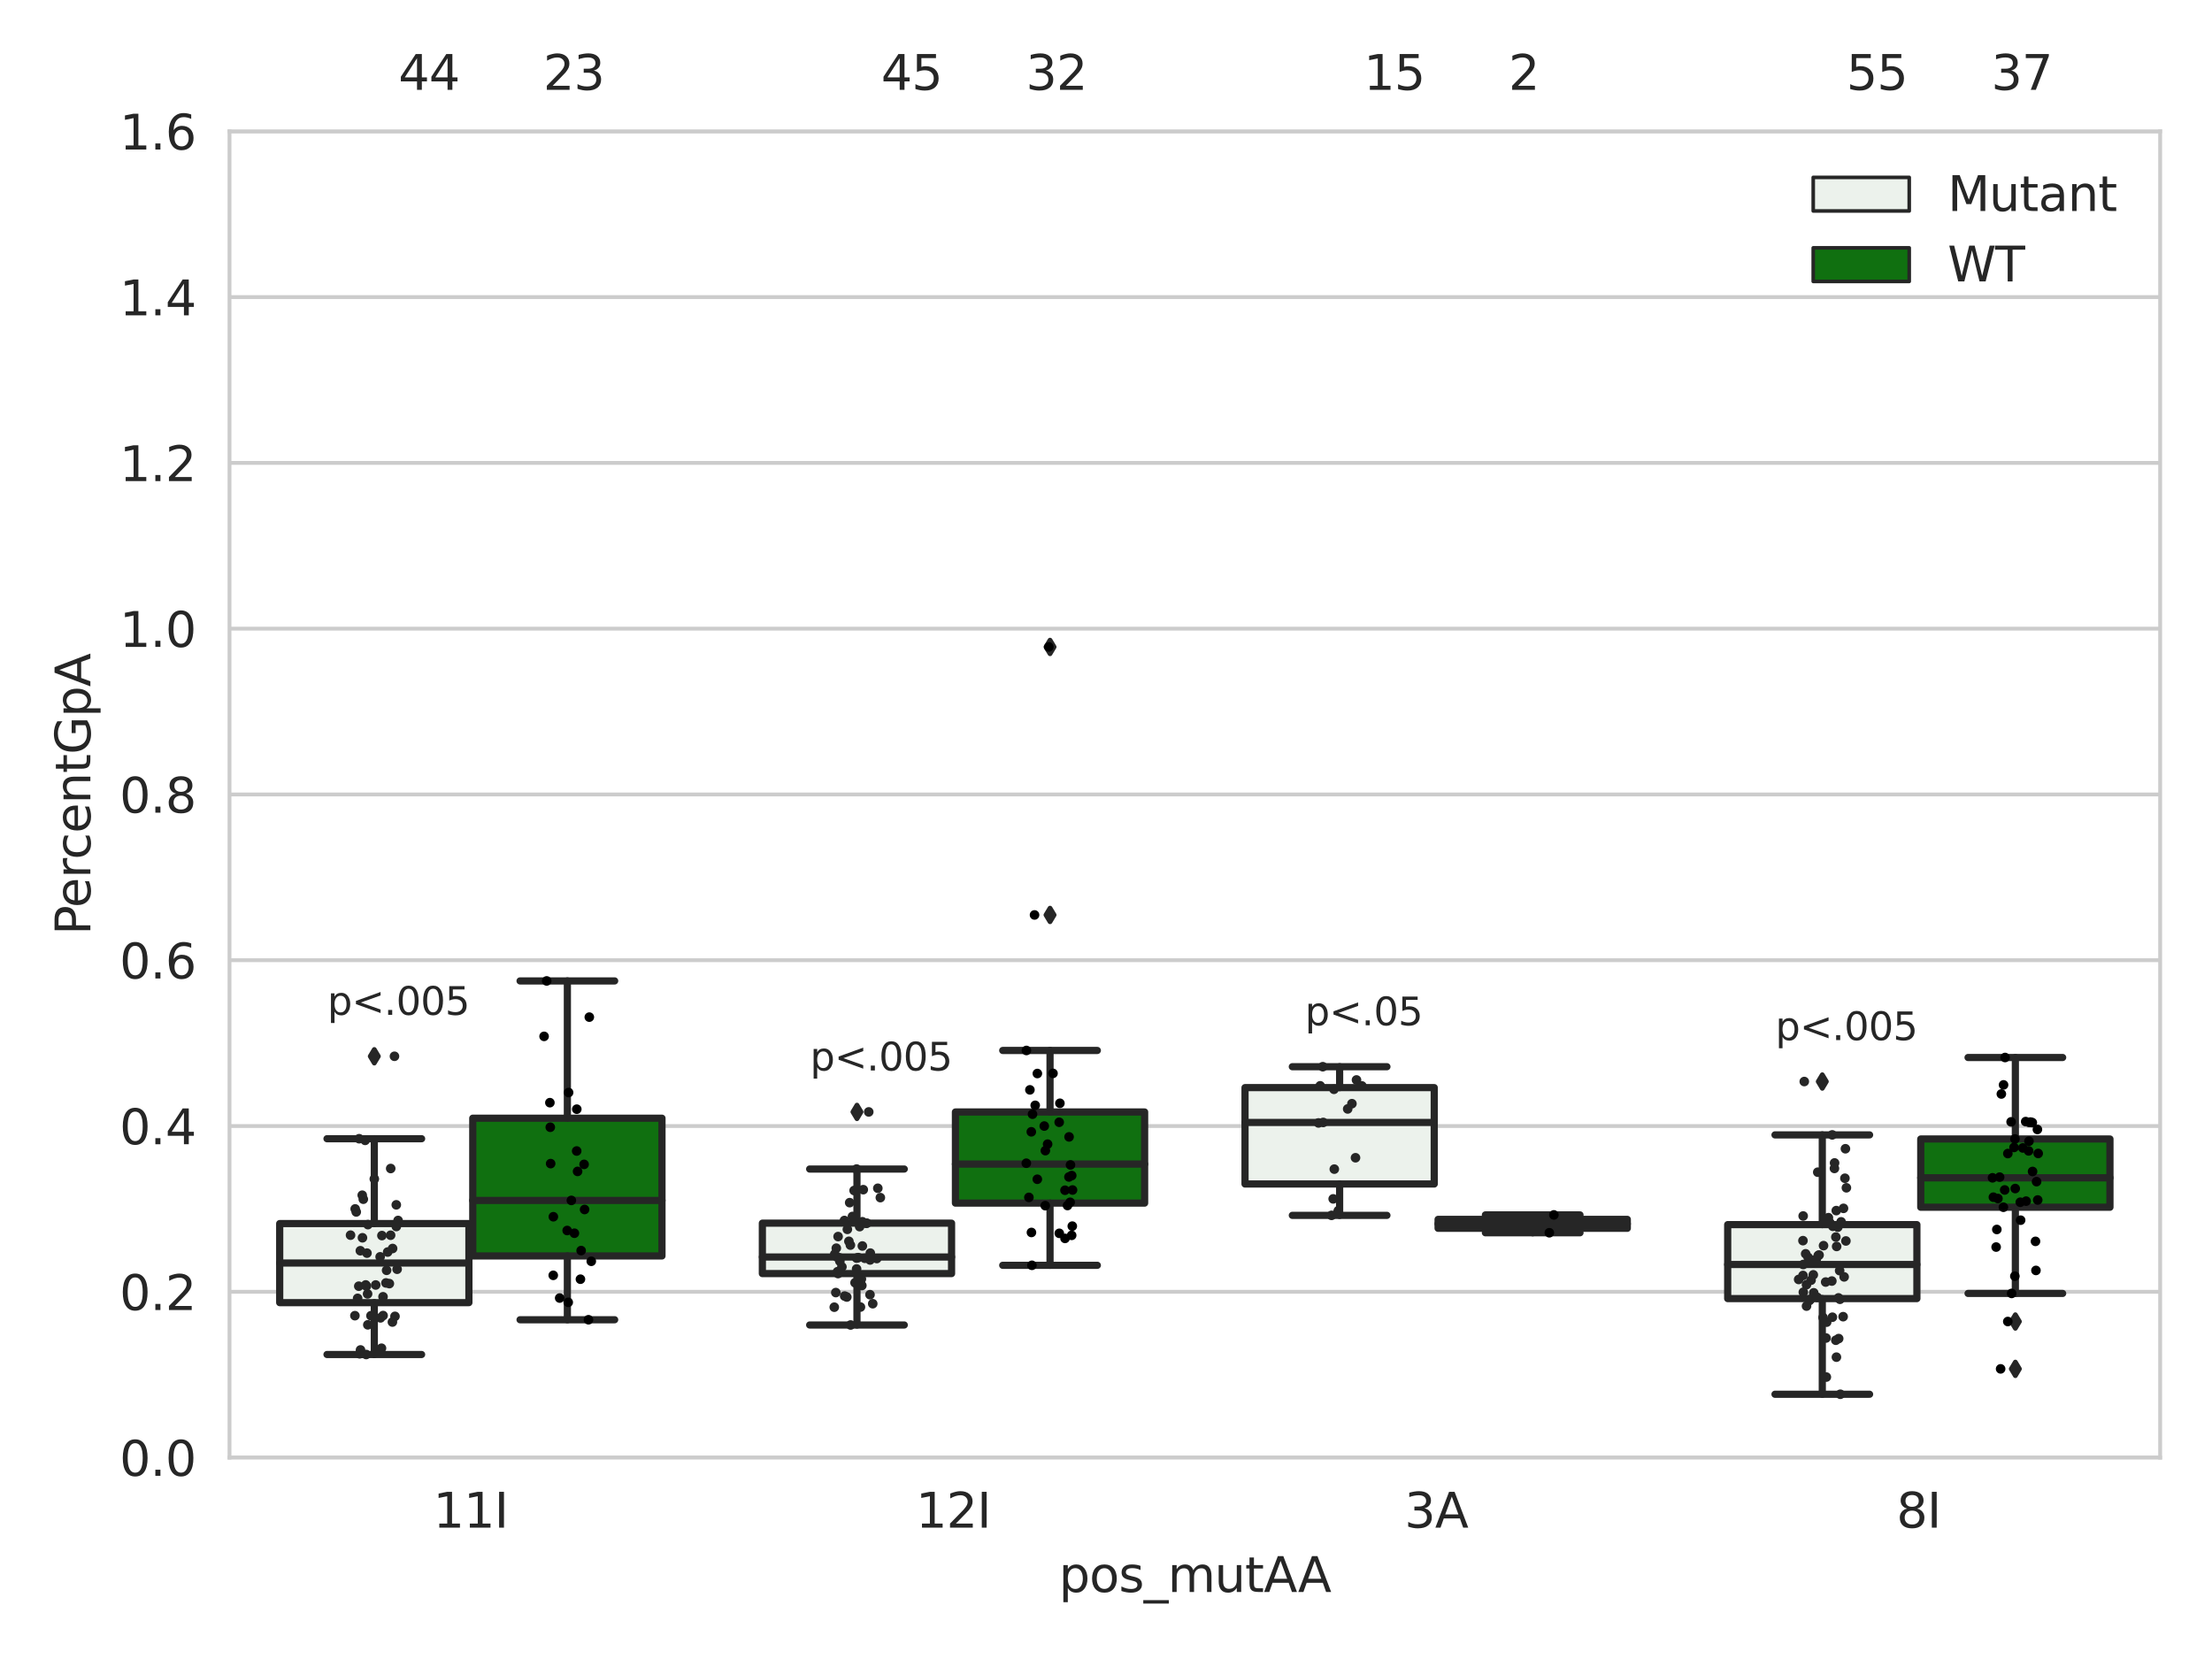 <?xml version="1.0" encoding="utf-8" standalone="no"?>
<!DOCTYPE svg PUBLIC "-//W3C//DTD SVG 1.1//EN"
  "http://www.w3.org/Graphics/SVG/1.1/DTD/svg11.dtd">
<svg xmlns:xlink="http://www.w3.org/1999/xlink" width="460.8pt" height="345.6pt" viewBox="0 0 460.8 345.6" xmlns="http://www.w3.org/2000/svg" version="1.1">
 <defs>
  <style type="text/css">*{stroke-linejoin: round; stroke-linecap: butt}</style>
 </defs>
 <g id="figure_1">
  <g id="patch_1">
   <path d="M 0 345.6 
L 460.8 345.6 
L 460.8 0 
L 0 0 
z
" style="fill: #ffffff"/>
  </g>
  <g id="axes_1">
   <g id="patch_2">
    <path d="M 47.81 303.64 
L 450 303.64 
L 450 27.354 
L 47.81 27.354 
z
" style="fill: #ffffff"/>
   </g>
   <g id="matplotlib.axis_1">
    <g id="xtick_1">
     <g id="text_1">
      <!-- 11I -->
      <g style="fill: #262626" transform="translate(90.246 318.238)scale(0.1 -0.1)">
       <defs>
        <path id="DejaVuSans-31" d="M 794 531 
L 1825 531 
L 1825 4091 
L 703 3866 
L 703 4441 
L 1819 4666 
L 2450 4666 
L 2450 531 
L 3481 531 
L 3481 0 
L 794 0 
L 794 531 
z
" transform="scale(0.016)"/>
        <path id="DejaVuSans-49" d="M 628 4666 
L 1259 4666 
L 1259 0 
L 628 0 
L 628 4666 
z
" transform="scale(0.016)"/>
       </defs>
       <use xlink:href="#DejaVuSans-31"/>
       <use xlink:href="#DejaVuSans-31" x="63.623"/>
       <use xlink:href="#DejaVuSans-49" x="127.246"/>
      </g>
     </g>
    </g>
    <g id="xtick_2">
     <g id="text_2">
      <!-- 12I -->
      <g style="fill: #262626" transform="translate(190.794 318.238)scale(0.1 -0.1)">
       <defs>
        <path id="DejaVuSans-32" d="M 1228 531 
L 3431 531 
L 3431 0 
L 469 0 
L 469 531 
Q 828 903 1448 1529 
Q 2069 2156 2228 2338 
Q 2531 2678 2651 2914 
Q 2772 3150 2772 3378 
Q 2772 3750 2511 3984 
Q 2250 4219 1831 4219 
Q 1534 4219 1204 4116 
Q 875 4013 500 3803 
L 500 4441 
Q 881 4594 1212 4672 
Q 1544 4750 1819 4750 
Q 2544 4750 2975 4387 
Q 3406 4025 3406 3419 
Q 3406 3131 3298 2873 
Q 3191 2616 2906 2266 
Q 2828 2175 2409 1742 
Q 1991 1309 1228 531 
z
" transform="scale(0.016)"/>
       </defs>
       <use xlink:href="#DejaVuSans-31"/>
       <use xlink:href="#DejaVuSans-32" x="63.623"/>
       <use xlink:href="#DejaVuSans-49" x="127.246"/>
      </g>
     </g>
    </g>
    <g id="xtick_3">
     <g id="text_3">
      <!-- 3A -->
      <g style="fill: #262626" transform="translate(292.577 318.238)scale(0.1 -0.1)">
       <defs>
        <path id="DejaVuSans-33" d="M 2597 2516 
Q 3050 2419 3304 2112 
Q 3559 1806 3559 1356 
Q 3559 666 3084 287 
Q 2609 -91 1734 -91 
Q 1441 -91 1130 -33 
Q 819 25 488 141 
L 488 750 
Q 750 597 1062 519 
Q 1375 441 1716 441 
Q 2309 441 2620 675 
Q 2931 909 2931 1356 
Q 2931 1769 2642 2001 
Q 2353 2234 1838 2234 
L 1294 2234 
L 1294 2753 
L 1863 2753 
Q 2328 2753 2575 2939 
Q 2822 3125 2822 3475 
Q 2822 3834 2567 4026 
Q 2313 4219 1838 4219 
Q 1578 4219 1281 4162 
Q 984 4106 628 3988 
L 628 4550 
Q 988 4650 1302 4700 
Q 1616 4750 1894 4750 
Q 2613 4750 3031 4423 
Q 3450 4097 3450 3541 
Q 3450 3153 3228 2886 
Q 3006 2619 2597 2516 
z
" transform="scale(0.016)"/>
        <path id="DejaVuSans-41" d="M 2188 4044 
L 1331 1722 
L 3047 1722 
L 2188 4044 
z
M 1831 4666 
L 2547 4666 
L 4325 0 
L 3669 0 
L 3244 1197 
L 1141 1197 
L 716 0 
L 50 0 
L 1831 4666 
z
" transform="scale(0.016)"/>
       </defs>
       <use xlink:href="#DejaVuSans-33"/>
       <use xlink:href="#DejaVuSans-41" x="63.623"/>
      </g>
     </g>
    </g>
    <g id="xtick_4">
     <g id="text_4">
      <!-- 8I -->
      <g style="fill: #262626" transform="translate(395.07 318.238)scale(0.1 -0.1)">
       <defs>
        <path id="DejaVuSans-38" d="M 2034 2216 
Q 1584 2216 1326 1975 
Q 1069 1734 1069 1313 
Q 1069 891 1326 650 
Q 1584 409 2034 409 
Q 2484 409 2743 651 
Q 3003 894 3003 1313 
Q 3003 1734 2745 1975 
Q 2488 2216 2034 2216 
z
M 1403 2484 
Q 997 2584 770 2862 
Q 544 3141 544 3541 
Q 544 4100 942 4425 
Q 1341 4750 2034 4750 
Q 2731 4750 3128 4425 
Q 3525 4100 3525 3541 
Q 3525 3141 3298 2862 
Q 3072 2584 2669 2484 
Q 3125 2378 3379 2068 
Q 3634 1759 3634 1313 
Q 3634 634 3220 271 
Q 2806 -91 2034 -91 
Q 1263 -91 848 271 
Q 434 634 434 1313 
Q 434 1759 690 2068 
Q 947 2378 1403 2484 
z
M 1172 3481 
Q 1172 3119 1398 2916 
Q 1625 2713 2034 2713 
Q 2441 2713 2670 2916 
Q 2900 3119 2900 3481 
Q 2900 3844 2670 4047 
Q 2441 4250 2034 4250 
Q 1625 4250 1398 4047 
Q 1172 3844 1172 3481 
z
" transform="scale(0.016)"/>
       </defs>
       <use xlink:href="#DejaVuSans-38"/>
       <use xlink:href="#DejaVuSans-49" x="63.623"/>
      </g>
     </g>
    </g>
    <g id="text_5">
     <!-- pos_mutAA -->
     <g style="fill: #262626" transform="translate(220.589 331.638)scale(0.1 -0.1)">
      <defs>
       <path id="DejaVuSans-70" d="M 1159 525 
L 1159 -1331 
L 581 -1331 
L 581 3500 
L 1159 3500 
L 1159 2969 
Q 1341 3281 1617 3432 
Q 1894 3584 2278 3584 
Q 2916 3584 3314 3078 
Q 3713 2572 3713 1747 
Q 3713 922 3314 415 
Q 2916 -91 2278 -91 
Q 1894 -91 1617 61 
Q 1341 213 1159 525 
z
M 3116 1747 
Q 3116 2381 2855 2742 
Q 2594 3103 2138 3103 
Q 1681 3103 1420 2742 
Q 1159 2381 1159 1747 
Q 1159 1113 1420 752 
Q 1681 391 2138 391 
Q 2594 391 2855 752 
Q 3116 1113 3116 1747 
z
" transform="scale(0.016)"/>
       <path id="DejaVuSans-6f" d="M 1959 3097 
Q 1497 3097 1228 2736 
Q 959 2375 959 1747 
Q 959 1119 1226 758 
Q 1494 397 1959 397 
Q 2419 397 2687 759 
Q 2956 1122 2956 1747 
Q 2956 2369 2687 2733 
Q 2419 3097 1959 3097 
z
M 1959 3584 
Q 2709 3584 3137 3096 
Q 3566 2609 3566 1747 
Q 3566 888 3137 398 
Q 2709 -91 1959 -91 
Q 1206 -91 779 398 
Q 353 888 353 1747 
Q 353 2609 779 3096 
Q 1206 3584 1959 3584 
z
" transform="scale(0.016)"/>
       <path id="DejaVuSans-73" d="M 2834 3397 
L 2834 2853 
Q 2591 2978 2328 3040 
Q 2066 3103 1784 3103 
Q 1356 3103 1142 2972 
Q 928 2841 928 2578 
Q 928 2378 1081 2264 
Q 1234 2150 1697 2047 
L 1894 2003 
Q 2506 1872 2764 1633 
Q 3022 1394 3022 966 
Q 3022 478 2636 193 
Q 2250 -91 1575 -91 
Q 1294 -91 989 -36 
Q 684 19 347 128 
L 347 722 
Q 666 556 975 473 
Q 1284 391 1588 391 
Q 1994 391 2212 530 
Q 2431 669 2431 922 
Q 2431 1156 2273 1281 
Q 2116 1406 1581 1522 
L 1381 1569 
Q 847 1681 609 1914 
Q 372 2147 372 2553 
Q 372 3047 722 3315 
Q 1072 3584 1716 3584 
Q 2034 3584 2315 3537 
Q 2597 3491 2834 3397 
z
" transform="scale(0.016)"/>
       <path id="DejaVuSans-5f" d="M 3263 -1063 
L 3263 -1509 
L -63 -1509 
L -63 -1063 
L 3263 -1063 
z
" transform="scale(0.016)"/>
       <path id="DejaVuSans-6d" d="M 3328 2828 
Q 3544 3216 3844 3400 
Q 4144 3584 4550 3584 
Q 5097 3584 5394 3201 
Q 5691 2819 5691 2113 
L 5691 0 
L 5113 0 
L 5113 2094 
Q 5113 2597 4934 2840 
Q 4756 3084 4391 3084 
Q 3944 3084 3684 2787 
Q 3425 2491 3425 1978 
L 3425 0 
L 2847 0 
L 2847 2094 
Q 2847 2600 2669 2842 
Q 2491 3084 2119 3084 
Q 1678 3084 1418 2786 
Q 1159 2488 1159 1978 
L 1159 0 
L 581 0 
L 581 3500 
L 1159 3500 
L 1159 2956 
Q 1356 3278 1631 3431 
Q 1906 3584 2284 3584 
Q 2666 3584 2933 3390 
Q 3200 3197 3328 2828 
z
" transform="scale(0.016)"/>
       <path id="DejaVuSans-75" d="M 544 1381 
L 544 3500 
L 1119 3500 
L 1119 1403 
Q 1119 906 1312 657 
Q 1506 409 1894 409 
Q 2359 409 2629 706 
Q 2900 1003 2900 1516 
L 2900 3500 
L 3475 3500 
L 3475 0 
L 2900 0 
L 2900 538 
Q 2691 219 2414 64 
Q 2138 -91 1772 -91 
Q 1169 -91 856 284 
Q 544 659 544 1381 
z
M 1991 3584 
L 1991 3584 
z
" transform="scale(0.016)"/>
       <path id="DejaVuSans-74" d="M 1172 4494 
L 1172 3500 
L 2356 3500 
L 2356 3053 
L 1172 3053 
L 1172 1153 
Q 1172 725 1289 603 
Q 1406 481 1766 481 
L 2356 481 
L 2356 0 
L 1766 0 
Q 1100 0 847 248 
Q 594 497 594 1153 
L 594 3053 
L 172 3053 
L 172 3500 
L 594 3500 
L 594 4494 
L 1172 4494 
z
" transform="scale(0.016)"/>
      </defs>
      <use xlink:href="#DejaVuSans-70"/>
      <use xlink:href="#DejaVuSans-6f" x="63.477"/>
      <use xlink:href="#DejaVuSans-73" x="124.658"/>
      <use xlink:href="#DejaVuSans-5f" x="176.758"/>
      <use xlink:href="#DejaVuSans-6d" x="226.758"/>
      <use xlink:href="#DejaVuSans-75" x="324.17"/>
      <use xlink:href="#DejaVuSans-74" x="387.549"/>
      <use xlink:href="#DejaVuSans-41" x="426.758"/>
      <use xlink:href="#DejaVuSans-41" x="497.916"/>
     </g>
    </g>
   </g>
   <g id="matplotlib.axis_2">
    <g id="ytick_1">
     <g id="line2d_1">
      <path d="M 47.81 303.64 
L 450 303.64 
" clip-path="url(#p0d150ad08f)" style="fill: none; stroke: #cccccc; stroke-width: 0.8; stroke-linecap: round"/>
     </g>
     <g id="text_6">
      <!-- 0.0 -->
      <g style="fill: #262626" transform="translate(24.907 307.439)scale(0.1 -0.1)">
       <defs>
        <path id="DejaVuSans-30" d="M 2034 4250 
Q 1547 4250 1301 3770 
Q 1056 3291 1056 2328 
Q 1056 1369 1301 889 
Q 1547 409 2034 409 
Q 2525 409 2770 889 
Q 3016 1369 3016 2328 
Q 3016 3291 2770 3770 
Q 2525 4250 2034 4250 
z
M 2034 4750 
Q 2819 4750 3233 4129 
Q 3647 3509 3647 2328 
Q 3647 1150 3233 529 
Q 2819 -91 2034 -91 
Q 1250 -91 836 529 
Q 422 1150 422 2328 
Q 422 3509 836 4129 
Q 1250 4750 2034 4750 
z
" transform="scale(0.016)"/>
        <path id="DejaVuSans-2e" d="M 684 794 
L 1344 794 
L 1344 0 
L 684 0 
L 684 794 
z
" transform="scale(0.016)"/>
       </defs>
       <use xlink:href="#DejaVuSans-30"/>
       <use xlink:href="#DejaVuSans-2e" x="63.623"/>
       <use xlink:href="#DejaVuSans-30" x="95.41"/>
      </g>
     </g>
    </g>
    <g id="ytick_2">
     <g id="line2d_2">
      <path d="M 47.81 269.104 
L 450 269.104 
" clip-path="url(#p0d150ad08f)" style="fill: none; stroke: #cccccc; stroke-width: 0.8; stroke-linecap: round"/>
     </g>
     <g id="text_7">
      <!-- 0.2 -->
      <g style="fill: #262626" transform="translate(24.907 272.903)scale(0.1 -0.1)">
       <use xlink:href="#DejaVuSans-30"/>
       <use xlink:href="#DejaVuSans-2e" x="63.623"/>
       <use xlink:href="#DejaVuSans-32" x="95.41"/>
      </g>
     </g>
    </g>
    <g id="ytick_3">
     <g id="line2d_3">
      <path d="M 47.81 234.568 
L 450 234.568 
" clip-path="url(#p0d150ad08f)" style="fill: none; stroke: #cccccc; stroke-width: 0.8; stroke-linecap: round"/>
     </g>
     <g id="text_8">
      <!-- 0.4 -->
      <g style="fill: #262626" transform="translate(24.907 238.368)scale(0.1 -0.1)">
       <defs>
        <path id="DejaVuSans-34" d="M 2419 4116 
L 825 1625 
L 2419 1625 
L 2419 4116 
z
M 2253 4666 
L 3047 4666 
L 3047 1625 
L 3713 1625 
L 3713 1100 
L 3047 1100 
L 3047 0 
L 2419 0 
L 2419 1100 
L 313 1100 
L 313 1709 
L 2253 4666 
z
" transform="scale(0.016)"/>
       </defs>
       <use xlink:href="#DejaVuSans-30"/>
       <use xlink:href="#DejaVuSans-2e" x="63.623"/>
       <use xlink:href="#DejaVuSans-34" x="95.41"/>
      </g>
     </g>
    </g>
    <g id="ytick_4">
     <g id="line2d_4">
      <path d="M 47.81 200.033 
L 450 200.033 
" clip-path="url(#p0d150ad08f)" style="fill: none; stroke: #cccccc; stroke-width: 0.8; stroke-linecap: round"/>
     </g>
     <g id="text_9">
      <!-- 0.6 -->
      <g style="fill: #262626" transform="translate(24.907 203.832)scale(0.1 -0.1)">
       <defs>
        <path id="DejaVuSans-36" d="M 2113 2584 
Q 1688 2584 1439 2293 
Q 1191 2003 1191 1497 
Q 1191 994 1439 701 
Q 1688 409 2113 409 
Q 2538 409 2786 701 
Q 3034 994 3034 1497 
Q 3034 2003 2786 2293 
Q 2538 2584 2113 2584 
z
M 3366 4563 
L 3366 3988 
Q 3128 4100 2886 4159 
Q 2644 4219 2406 4219 
Q 1781 4219 1451 3797 
Q 1122 3375 1075 2522 
Q 1259 2794 1537 2939 
Q 1816 3084 2150 3084 
Q 2853 3084 3261 2657 
Q 3669 2231 3669 1497 
Q 3669 778 3244 343 
Q 2819 -91 2113 -91 
Q 1303 -91 875 529 
Q 447 1150 447 2328 
Q 447 3434 972 4092 
Q 1497 4750 2381 4750 
Q 2619 4750 2861 4703 
Q 3103 4656 3366 4563 
z
" transform="scale(0.016)"/>
       </defs>
       <use xlink:href="#DejaVuSans-30"/>
       <use xlink:href="#DejaVuSans-2e" x="63.623"/>
       <use xlink:href="#DejaVuSans-36" x="95.41"/>
      </g>
     </g>
    </g>
    <g id="ytick_5">
     <g id="line2d_5">
      <path d="M 47.81 165.497 
L 450 165.497 
" clip-path="url(#p0d150ad08f)" style="fill: none; stroke: #cccccc; stroke-width: 0.8; stroke-linecap: round"/>
     </g>
     <g id="text_10">
      <!-- 0.8 -->
      <g style="fill: #262626" transform="translate(24.907 169.296)scale(0.1 -0.1)">
       <use xlink:href="#DejaVuSans-30"/>
       <use xlink:href="#DejaVuSans-2e" x="63.623"/>
       <use xlink:href="#DejaVuSans-38" x="95.41"/>
      </g>
     </g>
    </g>
    <g id="ytick_6">
     <g id="line2d_6">
      <path d="M 47.81 130.961 
L 450 130.961 
" clip-path="url(#p0d150ad08f)" style="fill: none; stroke: #cccccc; stroke-width: 0.8; stroke-linecap: round"/>
     </g>
     <g id="text_11">
      <!-- 1.0 -->
      <g style="fill: #262626" transform="translate(24.907 134.76)scale(0.1 -0.1)">
       <use xlink:href="#DejaVuSans-31"/>
       <use xlink:href="#DejaVuSans-2e" x="63.623"/>
       <use xlink:href="#DejaVuSans-30" x="95.41"/>
      </g>
     </g>
    </g>
    <g id="ytick_7">
     <g id="line2d_7">
      <path d="M 47.81 96.425 
L 450 96.425 
" clip-path="url(#p0d150ad08f)" style="fill: none; stroke: #cccccc; stroke-width: 0.8; stroke-linecap: round"/>
     </g>
     <g id="text_12">
      <!-- 1.2 -->
      <g style="fill: #262626" transform="translate(24.907 100.225)scale(0.1 -0.1)">
       <use xlink:href="#DejaVuSans-31"/>
       <use xlink:href="#DejaVuSans-2e" x="63.623"/>
       <use xlink:href="#DejaVuSans-32" x="95.41"/>
      </g>
     </g>
    </g>
    <g id="ytick_8">
     <g id="line2d_8">
      <path d="M 47.81 61.89 
L 450 61.89 
" clip-path="url(#p0d150ad08f)" style="fill: none; stroke: #cccccc; stroke-width: 0.8; stroke-linecap: round"/>
     </g>
     <g id="text_13">
      <!-- 1.4 -->
      <g style="fill: #262626" transform="translate(24.907 65.689)scale(0.1 -0.1)">
       <use xlink:href="#DejaVuSans-31"/>
       <use xlink:href="#DejaVuSans-2e" x="63.623"/>
       <use xlink:href="#DejaVuSans-34" x="95.41"/>
      </g>
     </g>
    </g>
    <g id="ytick_9">
     <g id="line2d_9">
      <path d="M 47.81 27.354 
L 450 27.354 
" clip-path="url(#p0d150ad08f)" style="fill: none; stroke: #cccccc; stroke-width: 0.8; stroke-linecap: round"/>
     </g>
     <g id="text_14">
      <!-- 1.6 -->
      <g style="fill: #262626" transform="translate(24.907 31.153)scale(0.1 -0.1)">
       <use xlink:href="#DejaVuSans-31"/>
       <use xlink:href="#DejaVuSans-2e" x="63.623"/>
       <use xlink:href="#DejaVuSans-36" x="95.41"/>
      </g>
     </g>
    </g>
    <g id="text_15">
     <!-- PercentGpA -->
     <g style="fill: #262626" transform="translate(18.827 194.774)rotate(-90)scale(0.1 -0.1)">
      <defs>
       <path id="DejaVuSans-50" d="M 1259 4147 
L 1259 2394 
L 2053 2394 
Q 2494 2394 2734 2622 
Q 2975 2850 2975 3272 
Q 2975 3691 2734 3919 
Q 2494 4147 2053 4147 
L 1259 4147 
z
M 628 4666 
L 2053 4666 
Q 2838 4666 3239 4311 
Q 3641 3956 3641 3272 
Q 3641 2581 3239 2228 
Q 2838 1875 2053 1875 
L 1259 1875 
L 1259 0 
L 628 0 
L 628 4666 
z
" transform="scale(0.016)"/>
       <path id="DejaVuSans-65" d="M 3597 1894 
L 3597 1613 
L 953 1613 
Q 991 1019 1311 708 
Q 1631 397 2203 397 
Q 2534 397 2845 478 
Q 3156 559 3463 722 
L 3463 178 
Q 3153 47 2828 -22 
Q 2503 -91 2169 -91 
Q 1331 -91 842 396 
Q 353 884 353 1716 
Q 353 2575 817 3079 
Q 1281 3584 2069 3584 
Q 2775 3584 3186 3129 
Q 3597 2675 3597 1894 
z
M 3022 2063 
Q 3016 2534 2758 2815 
Q 2500 3097 2075 3097 
Q 1594 3097 1305 2825 
Q 1016 2553 972 2059 
L 3022 2063 
z
" transform="scale(0.016)"/>
       <path id="DejaVuSans-72" d="M 2631 2963 
Q 2534 3019 2420 3045 
Q 2306 3072 2169 3072 
Q 1681 3072 1420 2755 
Q 1159 2438 1159 1844 
L 1159 0 
L 581 0 
L 581 3500 
L 1159 3500 
L 1159 2956 
Q 1341 3275 1631 3429 
Q 1922 3584 2338 3584 
Q 2397 3584 2469 3576 
Q 2541 3569 2628 3553 
L 2631 2963 
z
" transform="scale(0.016)"/>
       <path id="DejaVuSans-63" d="M 3122 3366 
L 3122 2828 
Q 2878 2963 2633 3030 
Q 2388 3097 2138 3097 
Q 1578 3097 1268 2742 
Q 959 2388 959 1747 
Q 959 1106 1268 751 
Q 1578 397 2138 397 
Q 2388 397 2633 464 
Q 2878 531 3122 666 
L 3122 134 
Q 2881 22 2623 -34 
Q 2366 -91 2075 -91 
Q 1284 -91 818 406 
Q 353 903 353 1747 
Q 353 2603 823 3093 
Q 1294 3584 2113 3584 
Q 2378 3584 2631 3529 
Q 2884 3475 3122 3366 
z
" transform="scale(0.016)"/>
       <path id="DejaVuSans-6e" d="M 3513 2113 
L 3513 0 
L 2938 0 
L 2938 2094 
Q 2938 2591 2744 2837 
Q 2550 3084 2163 3084 
Q 1697 3084 1428 2787 
Q 1159 2491 1159 1978 
L 1159 0 
L 581 0 
L 581 3500 
L 1159 3500 
L 1159 2956 
Q 1366 3272 1645 3428 
Q 1925 3584 2291 3584 
Q 2894 3584 3203 3211 
Q 3513 2838 3513 2113 
z
" transform="scale(0.016)"/>
       <path id="DejaVuSans-47" d="M 3809 666 
L 3809 1919 
L 2778 1919 
L 2778 2438 
L 4434 2438 
L 4434 434 
Q 4069 175 3628 42 
Q 3188 -91 2688 -91 
Q 1594 -91 976 548 
Q 359 1188 359 2328 
Q 359 3472 976 4111 
Q 1594 4750 2688 4750 
Q 3144 4750 3555 4637 
Q 3966 4525 4313 4306 
L 4313 3634 
Q 3963 3931 3569 4081 
Q 3175 4231 2741 4231 
Q 1884 4231 1454 3753 
Q 1025 3275 1025 2328 
Q 1025 1384 1454 906 
Q 1884 428 2741 428 
Q 3075 428 3337 486 
Q 3600 544 3809 666 
z
" transform="scale(0.016)"/>
      </defs>
      <use xlink:href="#DejaVuSans-50"/>
      <use xlink:href="#DejaVuSans-65" x="56.678"/>
      <use xlink:href="#DejaVuSans-72" x="118.201"/>
      <use xlink:href="#DejaVuSans-63" x="157.064"/>
      <use xlink:href="#DejaVuSans-65" x="212.045"/>
      <use xlink:href="#DejaVuSans-6e" x="273.568"/>
      <use xlink:href="#DejaVuSans-74" x="336.947"/>
      <use xlink:href="#DejaVuSans-47" x="376.156"/>
      <use xlink:href="#DejaVuSans-70" x="453.646"/>
      <use xlink:href="#DejaVuSans-41" x="517.123"/>
     </g>
    </g>
   </g>
   <g id="patch_3">
    <path d="M 58.267 271.364 
L 97.682 271.364 
L 97.682 254.894 
L 58.267 254.894 
L 58.267 271.364 
z
" clip-path="url(#p0d150ad08f)" style="fill: #ecf2ec; stroke: #262626; stroke-width: 1.5; stroke-linejoin: miter"/>
   </g>
   <g id="patch_4">
    <path d="M 98.486 261.635 
L 137.901 261.635 
L 137.901 232.943 
L 98.486 232.943 
L 98.486 261.635 
z
" clip-path="url(#p0d150ad08f)" style="fill: #107010; stroke: #262626; stroke-width: 1.5; stroke-linejoin: miter"/>
   </g>
   <g id="patch_5">
    <path d="M 158.814 265.31 
L 198.229 265.31 
L 198.229 254.809 
L 158.814 254.809 
L 158.814 265.31 
z
" clip-path="url(#p0d150ad08f)" style="fill: #ecf2ec; stroke: #262626; stroke-width: 1.5; stroke-linejoin: miter"/>
   </g>
   <g id="patch_6">
    <path d="M 199.033 250.628 
L 238.448 250.628 
L 238.448 231.647 
L 199.033 231.647 
L 199.033 250.628 
z
" clip-path="url(#p0d150ad08f)" style="fill: #107010; stroke: #262626; stroke-width: 1.5; stroke-linejoin: miter"/>
   </g>
   <g id="patch_7">
    <path d="M 259.362 246.649 
L 298.777 246.649 
L 298.777 226.571 
L 259.362 226.571 
L 259.362 246.649 
z
" clip-path="url(#p0d150ad08f)" style="fill: #ecf2ec; stroke: #262626; stroke-width: 1.5; stroke-linejoin: miter"/>
   </g>
   <g id="patch_8">
    <path d="M 299.581 255.877 
L 338.996 255.877 
L 338.996 254.017 
L 299.581 254.017 
L 299.581 255.877 
z
" clip-path="url(#p0d150ad08f)" style="fill: #107010; stroke: #262626; stroke-width: 1.5; stroke-linejoin: miter"/>
   </g>
   <g id="patch_9">
    <path d="M 359.909 270.519 
L 399.324 270.519 
L 399.324 255.113 
L 359.909 255.113 
L 359.909 270.519 
z
" clip-path="url(#p0d150ad08f)" style="fill: #ecf2ec; stroke: #262626; stroke-width: 1.5; stroke-linejoin: miter"/>
   </g>
   <g id="patch_10">
    <path d="M 400.128 251.49 
L 439.543 251.49 
L 439.543 237.274 
L 400.128 237.274 
L 400.128 251.49 
z
" clip-path="url(#p0d150ad08f)" style="fill: #107010; stroke: #262626; stroke-width: 1.5; stroke-linejoin: miter"/>
   </g>
   <g id="patch_11">
    <path d="M 98.084 303.64 
L 98.084 303.64 
L 98.084 303.64 
L 98.084 303.64 
z
" clip-path="url(#p0d150ad08f)" style="fill: #ecf2ec; stroke: #262626; stroke-width: 0.75; stroke-linejoin: miter"/>
   </g>
   <g id="patch_12">
    <path d="M 98.084 303.64 
L 98.084 303.64 
L 98.084 303.64 
L 98.084 303.64 
z
" clip-path="url(#p0d150ad08f)" style="fill: #107010; stroke: #262626; stroke-width: 0.75; stroke-linejoin: miter"/>
   </g>
   <g id="PathCollection_1"/>
   <g id="PathCollection_2"/>
   <g id="line2d_10">
    <path d="M 77.974 271.364 
L 77.974 282.167 
" clip-path="url(#p0d150ad08f)" style="fill: none; stroke: #262626; stroke-width: 1.5; stroke-linecap: round"/>
   </g>
   <g id="line2d_11">
    <path d="M 77.974 254.894 
L 77.974 237.216 
" clip-path="url(#p0d150ad08f)" style="fill: none; stroke: #262626; stroke-width: 1.5; stroke-linecap: round"/>
   </g>
   <g id="line2d_12">
    <path d="M 68.121 282.167 
L 87.828 282.167 
" clip-path="url(#p0d150ad08f)" style="fill: none; stroke: #262626; stroke-width: 1.5; stroke-linecap: round"/>
   </g>
   <g id="line2d_13">
    <path d="M 68.121 237.216 
L 87.828 237.216 
" clip-path="url(#p0d150ad08f)" style="fill: none; stroke: #262626; stroke-width: 1.5; stroke-linecap: round"/>
   </g>
   <g id="line2d_14">
    <defs>
     <path id="mfc79bec01a" d="M -0 1.414 
L 0.849 0 
L 0 -1.414 
L -0.849 -0 
z
" style="stroke: #262626; stroke-linejoin: miter"/>
    </defs>
    <g clip-path="url(#p0d150ad08f)">
     <use xlink:href="#mfc79bec01a" x="77.974" y="220.043" style="fill: #262626; stroke: #262626; stroke-linejoin: miter"/>
    </g>
   </g>
   <g id="line2d_15">
    <path d="M 118.193 261.635 
L 118.193 274.926 
" clip-path="url(#p0d150ad08f)" style="fill: none; stroke: #262626; stroke-width: 1.5; stroke-linecap: round"/>
   </g>
   <g id="line2d_16">
    <path d="M 118.193 232.943 
L 118.193 204.345 
" clip-path="url(#p0d150ad08f)" style="fill: none; stroke: #262626; stroke-width: 1.5; stroke-linecap: round"/>
   </g>
   <g id="line2d_17">
    <path d="M 108.34 274.926 
L 128.047 274.926 
" clip-path="url(#p0d150ad08f)" style="fill: none; stroke: #262626; stroke-width: 1.5; stroke-linecap: round"/>
   </g>
   <g id="line2d_18">
    <path d="M 108.34 204.345 
L 128.047 204.345 
" clip-path="url(#p0d150ad08f)" style="fill: none; stroke: #262626; stroke-width: 1.5; stroke-linecap: round"/>
   </g>
   <g id="line2d_19"/>
   <g id="line2d_20">
    <path d="M 178.522 265.31 
L 178.522 276.02 
" clip-path="url(#p0d150ad08f)" style="fill: none; stroke: #262626; stroke-width: 1.5; stroke-linecap: round"/>
   </g>
   <g id="line2d_21">
    <path d="M 178.522 254.809 
L 178.522 243.531 
" clip-path="url(#p0d150ad08f)" style="fill: none; stroke: #262626; stroke-width: 1.5; stroke-linecap: round"/>
   </g>
   <g id="line2d_22">
    <path d="M 168.668 276.02 
L 188.375 276.02 
" clip-path="url(#p0d150ad08f)" style="fill: none; stroke: #262626; stroke-width: 1.5; stroke-linecap: round"/>
   </g>
   <g id="line2d_23">
    <path d="M 168.668 243.531 
L 188.375 243.531 
" clip-path="url(#p0d150ad08f)" style="fill: none; stroke: #262626; stroke-width: 1.5; stroke-linecap: round"/>
   </g>
   <g id="line2d_24">
    <g clip-path="url(#p0d150ad08f)">
     <use xlink:href="#mfc79bec01a" x="178.522" y="231.632" style="fill: #262626; stroke: #262626; stroke-linejoin: miter"/>
    </g>
   </g>
   <g id="line2d_25">
    <path d="M 218.741 250.628 
L 218.741 263.585 
" clip-path="url(#p0d150ad08f)" style="fill: none; stroke: #262626; stroke-width: 1.5; stroke-linecap: round"/>
   </g>
   <g id="line2d_26">
    <path d="M 218.741 231.647 
L 218.741 218.831 
" clip-path="url(#p0d150ad08f)" style="fill: none; stroke: #262626; stroke-width: 1.5; stroke-linecap: round"/>
   </g>
   <g id="line2d_27">
    <path d="M 208.887 263.585 
L 228.594 263.585 
" clip-path="url(#p0d150ad08f)" style="fill: none; stroke: #262626; stroke-width: 1.5; stroke-linecap: round"/>
   </g>
   <g id="line2d_28">
    <path d="M 208.887 218.831 
L 228.594 218.831 
" clip-path="url(#p0d150ad08f)" style="fill: none; stroke: #262626; stroke-width: 1.5; stroke-linecap: round"/>
   </g>
   <g id="line2d_29">
    <g clip-path="url(#p0d150ad08f)">
     <use xlink:href="#mfc79bec01a" x="218.741" y="190.6" style="fill: #262626; stroke: #262626; stroke-linejoin: miter"/>
     <use xlink:href="#mfc79bec01a" x="218.741" y="134.771" style="fill: #262626; stroke: #262626; stroke-linejoin: miter"/>
    </g>
   </g>
   <g id="line2d_30">
    <path d="M 279.069 246.649 
L 279.069 253.181 
" clip-path="url(#p0d150ad08f)" style="fill: none; stroke: #262626; stroke-width: 1.5; stroke-linecap: round"/>
   </g>
   <g id="line2d_31">
    <path d="M 279.069 226.571 
L 279.069 222.215 
" clip-path="url(#p0d150ad08f)" style="fill: none; stroke: #262626; stroke-width: 1.5; stroke-linecap: round"/>
   </g>
   <g id="line2d_32">
    <path d="M 269.216 253.181 
L 288.923 253.181 
" clip-path="url(#p0d150ad08f)" style="fill: none; stroke: #262626; stroke-width: 1.5; stroke-linecap: round"/>
   </g>
   <g id="line2d_33">
    <path d="M 269.216 222.215 
L 288.923 222.215 
" clip-path="url(#p0d150ad08f)" style="fill: none; stroke: #262626; stroke-width: 1.5; stroke-linecap: round"/>
   </g>
   <g id="line2d_34"/>
   <g id="line2d_35">
    <path d="M 319.288 255.877 
L 319.288 256.807 
" clip-path="url(#p0d150ad08f)" style="fill: none; stroke: #262626; stroke-width: 1.5; stroke-linecap: round"/>
   </g>
   <g id="line2d_36">
    <path d="M 319.288 254.017 
L 319.288 253.087 
" clip-path="url(#p0d150ad08f)" style="fill: none; stroke: #262626; stroke-width: 1.5; stroke-linecap: round"/>
   </g>
   <g id="line2d_37">
    <path d="M 309.435 256.807 
L 329.142 256.807 
" clip-path="url(#p0d150ad08f)" style="fill: none; stroke: #262626; stroke-width: 1.5; stroke-linecap: round"/>
   </g>
   <g id="line2d_38">
    <path d="M 309.435 253.087 
L 329.142 253.087 
" clip-path="url(#p0d150ad08f)" style="fill: none; stroke: #262626; stroke-width: 1.5; stroke-linecap: round"/>
   </g>
   <g id="line2d_39"/>
   <g id="line2d_40">
    <path d="M 379.617 270.519 
L 379.617 290.449 
" clip-path="url(#p0d150ad08f)" style="fill: none; stroke: #262626; stroke-width: 1.5; stroke-linecap: round"/>
   </g>
   <g id="line2d_41">
    <path d="M 379.617 255.113 
L 379.617 236.418 
" clip-path="url(#p0d150ad08f)" style="fill: none; stroke: #262626; stroke-width: 1.5; stroke-linecap: round"/>
   </g>
   <g id="line2d_42">
    <path d="M 369.763 290.449 
L 389.47 290.449 
" clip-path="url(#p0d150ad08f)" style="fill: none; stroke: #262626; stroke-width: 1.5; stroke-linecap: round"/>
   </g>
   <g id="line2d_43">
    <path d="M 369.763 236.418 
L 389.47 236.418 
" clip-path="url(#p0d150ad08f)" style="fill: none; stroke: #262626; stroke-width: 1.5; stroke-linecap: round"/>
   </g>
   <g id="line2d_44">
    <g clip-path="url(#p0d150ad08f)">
     <use xlink:href="#mfc79bec01a" x="379.617" y="225.303" style="fill: #262626; stroke: #262626; stroke-linejoin: miter"/>
    </g>
   </g>
   <g id="line2d_45">
    <path d="M 419.836 251.49 
L 419.836 269.444 
" clip-path="url(#p0d150ad08f)" style="fill: none; stroke: #262626; stroke-width: 1.5; stroke-linecap: round"/>
   </g>
   <g id="line2d_46">
    <path d="M 419.836 237.274 
L 419.836 220.297 
" clip-path="url(#p0d150ad08f)" style="fill: none; stroke: #262626; stroke-width: 1.5; stroke-linecap: round"/>
   </g>
   <g id="line2d_47">
    <path d="M 409.982 269.444 
L 429.689 269.444 
" clip-path="url(#p0d150ad08f)" style="fill: none; stroke: #262626; stroke-width: 1.5; stroke-linecap: round"/>
   </g>
   <g id="line2d_48">
    <path d="M 409.982 220.297 
L 429.689 220.297 
" clip-path="url(#p0d150ad08f)" style="fill: none; stroke: #262626; stroke-width: 1.5; stroke-linecap: round"/>
   </g>
   <g id="line2d_49">
    <g clip-path="url(#p0d150ad08f)">
     <use xlink:href="#mfc79bec01a" x="419.836" y="285.162" style="fill: #262626; stroke: #262626; stroke-linejoin: miter"/>
     <use xlink:href="#mfc79bec01a" x="419.836" y="275.296" style="fill: #262626; stroke: #262626; stroke-linejoin: miter"/>
    </g>
   </g>
   <g id="line2d_50">
    <path d="M 58.267 263.112 
L 97.682 263.112 
" clip-path="url(#p0d150ad08f)" style="fill: none; stroke: #262626; stroke-width: 1.5; stroke-linecap: round"/>
   </g>
   <g id="line2d_51">
    <path d="M 98.486 250.068 
L 137.901 250.068 
" clip-path="url(#p0d150ad08f)" style="fill: none; stroke: #262626; stroke-width: 1.5; stroke-linecap: round"/>
   </g>
   <g id="line2d_52">
    <path d="M 158.814 261.856 
L 198.229 261.856 
" clip-path="url(#p0d150ad08f)" style="fill: none; stroke: #262626; stroke-width: 1.5; stroke-linecap: round"/>
   </g>
   <g id="line2d_53">
    <path d="M 199.033 242.498 
L 238.448 242.498 
" clip-path="url(#p0d150ad08f)" style="fill: none; stroke: #262626; stroke-width: 1.5; stroke-linecap: round"/>
   </g>
   <g id="line2d_54">
    <path d="M 259.362 233.827 
L 298.777 233.827 
" clip-path="url(#p0d150ad08f)" style="fill: none; stroke: #262626; stroke-width: 1.5; stroke-linecap: round"/>
   </g>
   <g id="line2d_55">
    <path d="M 299.581 254.947 
L 338.996 254.947 
" clip-path="url(#p0d150ad08f)" style="fill: none; stroke: #262626; stroke-width: 1.5; stroke-linecap: round"/>
   </g>
   <g id="line2d_56">
    <path d="M 359.909 263.421 
L 399.324 263.421 
" clip-path="url(#p0d150ad08f)" style="fill: none; stroke: #262626; stroke-width: 1.5; stroke-linecap: round"/>
   </g>
   <g id="line2d_57">
    <path d="M 400.128 245.361 
L 439.543 245.361 
" clip-path="url(#p0d150ad08f)" style="fill: none; stroke: #262626; stroke-width: 1.5; stroke-linecap: round"/>
   </g>
   <g id="patch_13">
    <path d="M 47.81 303.64 
L 47.81 27.354 
" style="fill: none; stroke: #cccccc; stroke-width: 0.8; stroke-linejoin: miter; stroke-linecap: square"/>
   </g>
   <g id="patch_14">
    <path d="M 450 303.64 
L 450 27.354 
" style="fill: none; stroke: #cccccc; stroke-width: 0.8; stroke-linejoin: miter; stroke-linecap: square"/>
   </g>
   <g id="patch_15">
    <path d="M 47.81 303.64 
L 450 303.64 
" style="fill: none; stroke: #cccccc; stroke-width: 0.8; stroke-linejoin: miter; stroke-linecap: square"/>
   </g>
   <g id="patch_16">
    <path d="M 47.81 27.354 
L 450 27.354 
" style="fill: none; stroke: #cccccc; stroke-width: 0.8; stroke-linejoin: miter; stroke-linecap: square"/>
   </g>
   <g id="PathCollection_3">
    <defs>
     <path id="C0_0_f2eda95f15" d="M 0 1 
C 0.265 1 0.52 0.895 0.707 0.707 
C 0.895 0.52 1 0.265 1 -0 
C 1 -0.265 0.895 -0.52 0.707 -0.707 
C 0.52 -0.895 0.265 -1 0 -1 
C -0.265 -1 -0.52 -0.895 -0.707 -0.707 
C -0.895 -0.52 -1 -0.265 -1 0 
C -1 0.265 -0.895 0.52 -0.707 0.707 
C -0.52 0.895 -0.265 1 0 1 
z
"/>
    </defs>
    <g clip-path="url(#p0d150ad08f)">
     <use xlink:href="#C0_0_f2eda95f15" x="75.46" y="248.983" style="fill: #262626"/>
    </g>
    <g clip-path="url(#p0d150ad08f)">
     <use xlink:href="#C0_0_f2eda95f15" x="77.978" y="245.595" style="fill: #262626"/>
    </g>
    <g clip-path="url(#p0d150ad08f)">
     <use xlink:href="#C0_0_f2eda95f15" x="79.268" y="274.534" style="fill: #262626"/>
    </g>
    <g clip-path="url(#p0d150ad08f)">
     <use xlink:href="#C0_0_f2eda95f15" x="79.473" y="280.861" style="fill: #262626"/>
    </g>
    <g clip-path="url(#p0d150ad08f)">
     <use xlink:href="#C0_0_f2eda95f15" x="81.392" y="243.421" style="fill: #262626"/>
    </g>
    <g clip-path="url(#p0d150ad08f)">
     <use xlink:href="#C0_0_f2eda95f15" x="75.102" y="281.218" style="fill: #262626"/>
    </g>
    <g clip-path="url(#p0d150ad08f)">
     <use xlink:href="#C0_0_f2eda95f15" x="82.929" y="254.246" style="fill: #262626"/>
    </g>
    <g clip-path="url(#p0d150ad08f)">
     <use xlink:href="#C0_0_f2eda95f15" x="76.624" y="275.987" style="fill: #262626"/>
    </g>
    <g clip-path="url(#p0d150ad08f)">
     <use xlink:href="#C0_0_f2eda95f15" x="81.788" y="260.084" style="fill: #262626"/>
    </g>
    <g clip-path="url(#p0d150ad08f)">
     <use xlink:href="#C0_0_f2eda95f15" x="76.447" y="261.048" style="fill: #262626"/>
    </g>
    <g clip-path="url(#p0d150ad08f)">
     <use xlink:href="#C0_0_f2eda95f15" x="82.284" y="274.218" style="fill: #262626"/>
    </g>
    <g clip-path="url(#p0d150ad08f)">
     <use xlink:href="#C0_0_f2eda95f15" x="81.111" y="267.401" style="fill: #262626"/>
    </g>
    <g clip-path="url(#p0d150ad08f)">
     <use xlink:href="#C0_0_f2eda95f15" x="75.684" y="249.816" style="fill: #262626"/>
    </g>
    <g clip-path="url(#p0d150ad08f)">
     <use xlink:href="#C0_0_f2eda95f15" x="79.191" y="261.82" style="fill: #262626"/>
    </g>
    <g clip-path="url(#p0d150ad08f)">
     <use xlink:href="#C0_0_f2eda95f15" x="76.643" y="255.11" style="fill: #262626"/>
    </g>
    <g clip-path="url(#p0d150ad08f)">
     <use xlink:href="#C0_0_f2eda95f15" x="81.747" y="275.404" style="fill: #262626"/>
    </g>
    <g clip-path="url(#p0d150ad08f)">
     <use xlink:href="#C0_0_f2eda95f15" x="73.934" y="274.079" style="fill: #262626"/>
    </g>
    <g clip-path="url(#p0d150ad08f)">
     <use xlink:href="#C0_0_f2eda95f15" x="73.991" y="251.838" style="fill: #262626"/>
    </g>
    <g clip-path="url(#p0d150ad08f)">
     <use xlink:href="#C0_0_f2eda95f15" x="74.818" y="237.216" style="fill: #262626"/>
    </g>
    <g clip-path="url(#p0d150ad08f)">
     <use xlink:href="#C0_0_f2eda95f15" x="82.174" y="220.043" style="fill: #262626"/>
    </g>
    <g clip-path="url(#p0d150ad08f)">
     <use xlink:href="#C0_0_f2eda95f15" x="76.069" y="237.56" style="fill: #262626"/>
    </g>
    <g clip-path="url(#p0d150ad08f)">
     <use xlink:href="#C0_0_f2eda95f15" x="76.282" y="282.167" style="fill: #262626"/>
    </g>
    <g clip-path="url(#p0d150ad08f)">
     <use xlink:href="#C0_0_f2eda95f15" x="82.555" y="250.988" style="fill: #262626"/>
    </g>
    <g clip-path="url(#p0d150ad08f)">
     <use xlink:href="#C0_0_f2eda95f15" x="74.214" y="252.468" style="fill: #262626"/>
    </g>
    <g clip-path="url(#p0d150ad08f)">
     <use xlink:href="#C0_0_f2eda95f15" x="79.805" y="274.053" style="fill: #262626"/>
    </g>
    <g clip-path="url(#p0d150ad08f)">
     <use xlink:href="#C0_0_f2eda95f15" x="74.923" y="282.022" style="fill: #262626"/>
    </g>
    <g clip-path="url(#p0d150ad08f)">
     <use xlink:href="#C0_0_f2eda95f15" x="81.372" y="257.319" style="fill: #262626"/>
    </g>
    <g clip-path="url(#p0d150ad08f)">
     <use xlink:href="#C0_0_f2eda95f15" x="80.537" y="264.628" style="fill: #262626"/>
    </g>
    <g clip-path="url(#p0d150ad08f)">
     <use xlink:href="#C0_0_f2eda95f15" x="82.563" y="255.506" style="fill: #262626"/>
    </g>
    <g clip-path="url(#p0d150ad08f)">
     <use xlink:href="#C0_0_f2eda95f15" x="79.793" y="270.142" style="fill: #262626"/>
    </g>
    <g clip-path="url(#p0d150ad08f)">
     <use xlink:href="#C0_0_f2eda95f15" x="74.5" y="270.467" style="fill: #262626"/>
    </g>
    <g clip-path="url(#p0d150ad08f)">
     <use xlink:href="#C0_0_f2eda95f15" x="75.067" y="260.552" style="fill: #262626"/>
    </g>
    <g clip-path="url(#p0d150ad08f)">
     <use xlink:href="#C0_0_f2eda95f15" x="74.742" y="267.936" style="fill: #262626"/>
    </g>
    <g clip-path="url(#p0d150ad08f)">
     <use xlink:href="#C0_0_f2eda95f15" x="82.731" y="264.404" style="fill: #262626"/>
    </g>
    <g clip-path="url(#p0d150ad08f)">
     <use xlink:href="#C0_0_f2eda95f15" x="73.025" y="257.307" style="fill: #262626"/>
    </g>
    <g clip-path="url(#p0d150ad08f)">
     <use xlink:href="#C0_0_f2eda95f15" x="80.758" y="260.824" style="fill: #262626"/>
    </g>
    <g clip-path="url(#p0d150ad08f)">
     <use xlink:href="#C0_0_f2eda95f15" x="80.402" y="267.258" style="fill: #262626"/>
    </g>
    <g clip-path="url(#p0d150ad08f)">
     <use xlink:href="#C0_0_f2eda95f15" x="78.268" y="267.686" style="fill: #262626"/>
    </g>
    <g clip-path="url(#p0d150ad08f)">
     <use xlink:href="#C0_0_f2eda95f15" x="79.562" y="257.393" style="fill: #262626"/>
    </g>
    <g clip-path="url(#p0d150ad08f)">
     <use xlink:href="#C0_0_f2eda95f15" x="76.331" y="267.929" style="fill: #262626"/>
    </g>
    <g clip-path="url(#p0d150ad08f)">
     <use xlink:href="#C0_0_f2eda95f15" x="76.188" y="267.675" style="fill: #262626"/>
    </g>
    <g clip-path="url(#p0d150ad08f)">
     <use xlink:href="#C0_0_f2eda95f15" x="76.576" y="269.543" style="fill: #262626"/>
    </g>
    <g clip-path="url(#p0d150ad08f)">
     <use xlink:href="#C0_0_f2eda95f15" x="75.507" y="257.851" style="fill: #262626"/>
    </g>
    <g clip-path="url(#p0d150ad08f)">
     <use xlink:href="#C0_0_f2eda95f15" x="77.278" y="274.09" style="fill: #262626"/>
    </g>
   </g>
   <g id="PathCollection_4">
    <defs>
     <path id="C1_0_5b1235854e" d="M 0 1 
C 0.265 1 0.52 0.895 0.707 0.707 
C 0.895 0.52 1 0.265 1 -0 
C 1 -0.265 0.895 -0.52 0.707 -0.707 
C 0.52 -0.895 0.265 -1 0 -1 
C -0.265 -1 -0.52 -0.895 -0.707 -0.707 
C -0.895 -0.52 -1 -0.265 -1 0 
C -1 0.265 -0.895 0.52 -0.707 0.707 
C -0.52 0.895 -0.265 1 0 1 
z
"/>
    </defs>
    <g clip-path="url(#p0d150ad08f)">
     <use xlink:href="#C1_0_5b1235854e" x="119.66" y="256.903"/>
    </g>
    <g clip-path="url(#p0d150ad08f)">
     <use xlink:href="#C1_0_5b1235854e" x="118.451" y="227.595"/>
    </g>
    <g clip-path="url(#p0d150ad08f)">
     <use xlink:href="#C1_0_5b1235854e" x="115.275" y="253.469"/>
    </g>
    <g clip-path="url(#p0d150ad08f)">
     <use xlink:href="#C1_0_5b1235854e" x="114.712" y="242.402"/>
    </g>
    <g clip-path="url(#p0d150ad08f)">
     <use xlink:href="#C1_0_5b1235854e" x="121.062" y="260.52"/>
    </g>
    <g clip-path="url(#p0d150ad08f)">
     <use xlink:href="#C1_0_5b1235854e" x="113.884" y="204.345"/>
    </g>
    <g clip-path="url(#p0d150ad08f)">
     <use xlink:href="#C1_0_5b1235854e" x="122.765" y="211.887"/>
    </g>
    <g clip-path="url(#p0d150ad08f)">
     <use xlink:href="#C1_0_5b1235854e" x="120.916" y="266.481"/>
    </g>
    <g clip-path="url(#p0d150ad08f)">
     <use xlink:href="#C1_0_5b1235854e" x="122.591" y="274.926"/>
    </g>
    <g clip-path="url(#p0d150ad08f)">
     <use xlink:href="#C1_0_5b1235854e" x="121.679" y="242.56"/>
    </g>
    <g clip-path="url(#p0d150ad08f)">
     <use xlink:href="#C1_0_5b1235854e" x="116.593" y="270.406"/>
    </g>
    <g clip-path="url(#p0d150ad08f)">
     <use xlink:href="#C1_0_5b1235854e" x="114.551" y="229.706"/>
    </g>
    <g clip-path="url(#p0d150ad08f)">
     <use xlink:href="#C1_0_5b1235854e" x="121.78" y="251.962"/>
    </g>
    <g clip-path="url(#p0d150ad08f)">
     <use xlink:href="#C1_0_5b1235854e" x="123.175" y="262.75"/>
    </g>
    <g clip-path="url(#p0d150ad08f)">
     <use xlink:href="#C1_0_5b1235854e" x="118.153" y="256.337"/>
    </g>
    <g clip-path="url(#p0d150ad08f)">
     <use xlink:href="#C1_0_5b1235854e" x="119.024" y="250.068"/>
    </g>
    <g clip-path="url(#p0d150ad08f)">
     <use xlink:href="#C1_0_5b1235854e" x="113.345" y="215.895"/>
    </g>
    <g clip-path="url(#p0d150ad08f)">
     <use xlink:href="#C1_0_5b1235854e" x="120.32" y="244.025"/>
    </g>
    <g clip-path="url(#p0d150ad08f)">
     <use xlink:href="#C1_0_5b1235854e" x="114.632" y="234.825"/>
    </g>
    <g clip-path="url(#p0d150ad08f)">
     <use xlink:href="#C1_0_5b1235854e" x="118.373" y="271.298"/>
    </g>
    <g clip-path="url(#p0d150ad08f)">
     <use xlink:href="#C1_0_5b1235854e" x="120.156" y="231.061"/>
    </g>
    <g clip-path="url(#p0d150ad08f)">
     <use xlink:href="#C1_0_5b1235854e" x="120.132" y="239.776"/>
    </g>
    <g clip-path="url(#p0d150ad08f)">
     <use xlink:href="#C1_0_5b1235854e" x="115.252" y="265.675"/>
    </g>
   </g>
   <g id="PathCollection_5">
    <defs>
     <path id="C2_0_b4fd0eae95" d="M 0 1 
C 0.265 1 0.52 0.895 0.707 0.707 
C 0.895 0.52 1 0.265 1 -0 
C 1 -0.265 0.895 -0.52 0.707 -0.707 
C 0.52 -0.895 0.265 -1 0 -1 
C -0.265 -1 -0.52 -0.895 -0.707 -0.707 
C -0.895 -0.52 -1 -0.265 -1 0 
C -1 0.265 -0.895 0.52 -0.707 0.707 
C -0.52 0.895 -0.265 1 0 1 
z
"/>
    </defs>
    <g clip-path="url(#p0d150ad08f)">
     <use xlink:href="#C2_0_b4fd0eae95" x="179.646" y="259.564" style="fill: #262626"/>
    </g>
    <g clip-path="url(#p0d150ad08f)">
     <use xlink:href="#C2_0_b4fd0eae95" x="174.591" y="257.599" style="fill: #262626"/>
    </g>
    <g clip-path="url(#p0d150ad08f)">
     <use xlink:href="#C2_0_b4fd0eae95" x="180.412" y="254.844" style="fill: #262626"/>
    </g>
    <g clip-path="url(#p0d150ad08f)">
     <use xlink:href="#C2_0_b4fd0eae95" x="178.447" y="262.088" style="fill: #262626"/>
    </g>
    <g clip-path="url(#p0d150ad08f)">
     <use xlink:href="#C2_0_b4fd0eae95" x="177.2" y="276.02" style="fill: #262626"/>
    </g>
    <g clip-path="url(#p0d150ad08f)">
     <use xlink:href="#C2_0_b4fd0eae95" x="183.393" y="249.486" style="fill: #262626"/>
    </g>
    <g clip-path="url(#p0d150ad08f)">
     <use xlink:href="#C2_0_b4fd0eae95" x="180.146" y="262.127" style="fill: #262626"/>
    </g>
    <g clip-path="url(#p0d150ad08f)">
     <use xlink:href="#C2_0_b4fd0eae95" x="181.254" y="262.474" style="fill: #262626"/>
    </g>
    <g clip-path="url(#p0d150ad08f)">
     <use xlink:href="#C2_0_b4fd0eae95" x="175.907" y="254.25" style="fill: #262626"/>
    </g>
    <g clip-path="url(#p0d150ad08f)">
     <use xlink:href="#C2_0_b4fd0eae95" x="180.589" y="254.809" style="fill: #262626"/>
    </g>
    <g clip-path="url(#p0d150ad08f)">
     <use xlink:href="#C2_0_b4fd0eae95" x="174.582" y="265.31" style="fill: #262626"/>
    </g>
    <g clip-path="url(#p0d150ad08f)">
     <use xlink:href="#C2_0_b4fd0eae95" x="176.843" y="258.586" style="fill: #262626"/>
    </g>
    <g clip-path="url(#p0d150ad08f)">
     <use xlink:href="#C2_0_b4fd0eae95" x="178.45" y="243.531" style="fill: #262626"/>
    </g>
    <g clip-path="url(#p0d150ad08f)">
     <use xlink:href="#C2_0_b4fd0eae95" x="178.794" y="261.981" style="fill: #262626"/>
    </g>
    <g clip-path="url(#p0d150ad08f)">
     <use xlink:href="#C2_0_b4fd0eae95" x="179.441" y="266.439" style="fill: #262626"/>
    </g>
    <g clip-path="url(#p0d150ad08f)">
     <use xlink:href="#C2_0_b4fd0eae95" x="179.123" y="254.762" style="fill: #262626"/>
    </g>
    <g clip-path="url(#p0d150ad08f)">
     <use xlink:href="#C2_0_b4fd0eae95" x="178.123" y="267.219" style="fill: #262626"/>
    </g>
    <g clip-path="url(#p0d150ad08f)">
     <use xlink:href="#C2_0_b4fd0eae95" x="174.117" y="269.265" style="fill: #262626"/>
    </g>
    <g clip-path="url(#p0d150ad08f)">
     <use xlink:href="#C2_0_b4fd0eae95" x="179.081" y="255.531" style="fill: #262626"/>
    </g>
    <g clip-path="url(#p0d150ad08f)">
     <use xlink:href="#C2_0_b4fd0eae95" x="182.866" y="247.537" style="fill: #262626"/>
    </g>
    <g clip-path="url(#p0d150ad08f)">
     <use xlink:href="#C2_0_b4fd0eae95" x="181.807" y="271.586" style="fill: #262626"/>
    </g>
    <g clip-path="url(#p0d150ad08f)">
     <use xlink:href="#C2_0_b4fd0eae95" x="176.408" y="270.193" style="fill: #262626"/>
    </g>
    <g clip-path="url(#p0d150ad08f)">
     <use xlink:href="#C2_0_b4fd0eae95" x="173.889" y="261.276" style="fill: #262626"/>
    </g>
    <g clip-path="url(#p0d150ad08f)">
     <use xlink:href="#C2_0_b4fd0eae95" x="174.94" y="262.049" style="fill: #262626"/>
    </g>
    <g clip-path="url(#p0d150ad08f)">
     <use xlink:href="#C2_0_b4fd0eae95" x="177.583" y="253.412" style="fill: #262626"/>
    </g>
    <g clip-path="url(#p0d150ad08f)">
     <use xlink:href="#C2_0_b4fd0eae95" x="179.54" y="267.799" style="fill: #262626"/>
    </g>
    <g clip-path="url(#p0d150ad08f)">
     <use xlink:href="#C2_0_b4fd0eae95" x="176.522" y="256.096" style="fill: #262626"/>
    </g>
    <g clip-path="url(#p0d150ad08f)">
     <use xlink:href="#C2_0_b4fd0eae95" x="181.238" y="269.704" style="fill: #262626"/>
    </g>
    <g clip-path="url(#p0d150ad08f)">
     <use xlink:href="#C2_0_b4fd0eae95" x="179.247" y="272.283" style="fill: #262626"/>
    </g>
    <g clip-path="url(#p0d150ad08f)">
     <use xlink:href="#C2_0_b4fd0eae95" x="173.797" y="272.312" style="fill: #262626"/>
    </g>
    <g clip-path="url(#p0d150ad08f)">
     <use xlink:href="#C2_0_b4fd0eae95" x="174.472" y="264.916" style="fill: #262626"/>
    </g>
    <g clip-path="url(#p0d150ad08f)">
     <use xlink:href="#C2_0_b4fd0eae95" x="175.386" y="263.918" style="fill: #262626"/>
    </g>
    <g clip-path="url(#p0d150ad08f)">
     <use xlink:href="#C2_0_b4fd0eae95" x="174.961" y="262.743" style="fill: #262626"/>
    </g>
    <g clip-path="url(#p0d150ad08f)">
     <use xlink:href="#C2_0_b4fd0eae95" x="178.447" y="264.35" style="fill: #262626"/>
    </g>
    <g clip-path="url(#p0d150ad08f)">
     <use xlink:href="#C2_0_b4fd0eae95" x="177.927" y="248.007" style="fill: #262626"/>
    </g>
    <g clip-path="url(#p0d150ad08f)">
     <use xlink:href="#C2_0_b4fd0eae95" x="177.154" y="259.377" style="fill: #262626"/>
    </g>
    <g clip-path="url(#p0d150ad08f)">
     <use xlink:href="#C2_0_b4fd0eae95" x="182.649" y="262.179" style="fill: #262626"/>
    </g>
    <g clip-path="url(#p0d150ad08f)">
     <use xlink:href="#C2_0_b4fd0eae95" x="174.218" y="260.021" style="fill: #262626"/>
    </g>
    <g clip-path="url(#p0d150ad08f)">
     <use xlink:href="#C2_0_b4fd0eae95" x="174.363" y="261.856" style="fill: #262626"/>
    </g>
    <g clip-path="url(#p0d150ad08f)">
     <use xlink:href="#C2_0_b4fd0eae95" x="181.3" y="261.043" style="fill: #262626"/>
    </g>
    <g clip-path="url(#p0d150ad08f)">
     <use xlink:href="#C2_0_b4fd0eae95" x="180.974" y="231.632" style="fill: #262626"/>
    </g>
    <g clip-path="url(#p0d150ad08f)">
     <use xlink:href="#C2_0_b4fd0eae95" x="179.651" y="254.513" style="fill: #262626"/>
    </g>
    <g clip-path="url(#p0d150ad08f)">
     <use xlink:href="#C2_0_b4fd0eae95" x="177.005" y="250.533" style="fill: #262626"/>
    </g>
    <g clip-path="url(#p0d150ad08f)">
     <use xlink:href="#C2_0_b4fd0eae95" x="179.835" y="247.83" style="fill: #262626"/>
    </g>
    <g clip-path="url(#p0d150ad08f)">
     <use xlink:href="#C2_0_b4fd0eae95" x="175.958" y="269.995" style="fill: #262626"/>
    </g>
   </g>
   <g id="PathCollection_6">
    <defs>
     <path id="C3_0_7c7424a6d2" d="M 0 1 
C 0.265 1 0.52 0.895 0.707 0.707 
C 0.895 0.52 1 0.265 1 -0 
C 1 -0.265 0.895 -0.52 0.707 -0.707 
C 0.52 -0.895 0.265 -1 0 -1 
C -0.265 -1 -0.52 -0.895 -0.707 -0.707 
C -0.895 -0.52 -1 -0.265 -1 0 
C -1 0.265 -0.895 0.52 -0.707 0.707 
C -0.52 0.895 -0.265 1 0 1 
z
"/>
    </defs>
    <g clip-path="url(#p0d150ad08f)">
     <use xlink:href="#C3_0_7c7424a6d2" x="214.84" y="235.777"/>
    </g>
    <g clip-path="url(#p0d150ad08f)">
     <use xlink:href="#C3_0_7c7424a6d2" x="223.378" y="255.426"/>
    </g>
    <g clip-path="url(#p0d150ad08f)">
     <use xlink:href="#C3_0_7c7424a6d2" x="223.004" y="242.677"/>
    </g>
    <g clip-path="url(#p0d150ad08f)">
     <use xlink:href="#C3_0_7c7424a6d2" x="218.236" y="238.348"/>
    </g>
    <g clip-path="url(#p0d150ad08f)">
     <use xlink:href="#C3_0_7c7424a6d2" x="214.548" y="227.038"/>
    </g>
    <g clip-path="url(#p0d150ad08f)">
     <use xlink:href="#C3_0_7c7424a6d2" x="220.673" y="256.923"/>
    </g>
    <g clip-path="url(#p0d150ad08f)">
     <use xlink:href="#C3_0_7c7424a6d2" x="223.248" y="257.346"/>
    </g>
    <g clip-path="url(#p0d150ad08f)">
     <use xlink:href="#C3_0_7c7424a6d2" x="213.823" y="218.831"/>
    </g>
    <g clip-path="url(#p0d150ad08f)">
     <use xlink:href="#C3_0_7c7424a6d2" x="215.653" y="230.26"/>
    </g>
    <g clip-path="url(#p0d150ad08f)">
     <use xlink:href="#C3_0_7c7424a6d2" x="222.931" y="250.46"/>
    </g>
    <g clip-path="url(#p0d150ad08f)">
     <use xlink:href="#C3_0_7c7424a6d2" x="222.382" y="251.131"/>
    </g>
    <g clip-path="url(#p0d150ad08f)">
     <use xlink:href="#C3_0_7c7424a6d2" x="217.54" y="234.575"/>
    </g>
    <g clip-path="url(#p0d150ad08f)">
     <use xlink:href="#C3_0_7c7424a6d2" x="217.744" y="251.159"/>
    </g>
    <g clip-path="url(#p0d150ad08f)">
     <use xlink:href="#C3_0_7c7424a6d2" x="215.513" y="190.6"/>
    </g>
    <g clip-path="url(#p0d150ad08f)">
     <use xlink:href="#C3_0_7c7424a6d2" x="223.428" y="247.901"/>
    </g>
    <g clip-path="url(#p0d150ad08f)">
     <use xlink:href="#C3_0_7c7424a6d2" x="213.799" y="242.32"/>
    </g>
    <g clip-path="url(#p0d150ad08f)">
     <use xlink:href="#C3_0_7c7424a6d2" x="221.861" y="247.949"/>
    </g>
    <g clip-path="url(#p0d150ad08f)">
     <use xlink:href="#C3_0_7c7424a6d2" x="217.766" y="239.696"/>
    </g>
    <g clip-path="url(#p0d150ad08f)">
     <use xlink:href="#C3_0_7c7424a6d2" x="214.339" y="249.439"/>
    </g>
    <g clip-path="url(#p0d150ad08f)">
     <use xlink:href="#C3_0_7c7424a6d2" x="216.101" y="223.633"/>
    </g>
    <g clip-path="url(#p0d150ad08f)">
     <use xlink:href="#C3_0_7c7424a6d2" x="220.798" y="229.83"/>
    </g>
    <g clip-path="url(#p0d150ad08f)">
     <use xlink:href="#C3_0_7c7424a6d2" x="215.093" y="232.109"/>
    </g>
    <g clip-path="url(#p0d150ad08f)">
     <use xlink:href="#C3_0_7c7424a6d2" x="222.682" y="245.182"/>
    </g>
    <g clip-path="url(#p0d150ad08f)">
     <use xlink:href="#C3_0_7c7424a6d2" x="216.092" y="245.659"/>
    </g>
    <g clip-path="url(#p0d150ad08f)">
     <use xlink:href="#C3_0_7c7424a6d2" x="223.261" y="244.892"/>
    </g>
    <g clip-path="url(#p0d150ad08f)">
     <use xlink:href="#C3_0_7c7424a6d2" x="214.868" y="256.743"/>
    </g>
    <g clip-path="url(#p0d150ad08f)">
     <use xlink:href="#C3_0_7c7424a6d2" x="222.707" y="236.833"/>
    </g>
    <g clip-path="url(#p0d150ad08f)">
     <use xlink:href="#C3_0_7c7424a6d2" x="218.496" y="134.771"/>
    </g>
    <g clip-path="url(#p0d150ad08f)">
     <use xlink:href="#C3_0_7c7424a6d2" x="221.866" y="257.981"/>
    </g>
    <g clip-path="url(#p0d150ad08f)">
     <use xlink:href="#C3_0_7c7424a6d2" x="220.65" y="233.786"/>
    </g>
    <g clip-path="url(#p0d150ad08f)">
     <use xlink:href="#C3_0_7c7424a6d2" x="214.967" y="263.585"/>
    </g>
    <g clip-path="url(#p0d150ad08f)">
     <use xlink:href="#C3_0_7c7424a6d2" x="219.359" y="223.603"/>
    </g>
   </g>
   <g id="PathCollection_7">
    <defs>
     <path id="C4_0_2fef144b2a" d="M 0 1 
C 0.265 1 0.52 0.895 0.707 0.707 
C 0.895 0.52 1 0.265 1 -0 
C 1 -0.265 0.895 -0.52 0.707 -0.707 
C 0.52 -0.895 0.265 -1 0 -1 
C -0.265 -1 -0.52 -0.895 -0.707 -0.707 
C -0.895 -0.52 -1 -0.265 -1 0 
C -1 0.265 -0.895 0.52 -0.707 0.707 
C -0.52 0.895 -0.265 1 0 1 
z
"/>
    </defs>
    <g clip-path="url(#p0d150ad08f)">
     <use xlink:href="#C4_0_2fef144b2a" x="283.707" y="226.219" style="fill: #262626"/>
    </g>
    <g clip-path="url(#p0d150ad08f)">
     <use xlink:href="#C4_0_2fef144b2a" x="277.961" y="243.55" style="fill: #262626"/>
    </g>
    <g clip-path="url(#p0d150ad08f)">
     <use xlink:href="#C4_0_2fef144b2a" x="274.669" y="233.929" style="fill: #262626"/>
    </g>
    <g clip-path="url(#p0d150ad08f)">
     <use xlink:href="#C4_0_2fef144b2a" x="275.561" y="222.215" style="fill: #262626"/>
    </g>
    <g clip-path="url(#p0d150ad08f)">
     <use xlink:href="#C4_0_2fef144b2a" x="280.75" y="231.012" style="fill: #262626"/>
    </g>
    <g clip-path="url(#p0d150ad08f)">
     <use xlink:href="#C4_0_2fef144b2a" x="277.89" y="226.922" style="fill: #262626"/>
    </g>
    <g clip-path="url(#p0d150ad08f)">
     <use xlink:href="#C4_0_2fef144b2a" x="282.583" y="224.974" style="fill: #262626"/>
    </g>
    <g clip-path="url(#p0d150ad08f)">
     <use xlink:href="#C4_0_2fef144b2a" x="278.801" y="252.199" style="fill: #262626"/>
    </g>
    <g clip-path="url(#p0d150ad08f)">
     <use xlink:href="#C4_0_2fef144b2a" x="281.63" y="229.919" style="fill: #262626"/>
    </g>
    <g clip-path="url(#p0d150ad08f)">
     <use xlink:href="#C4_0_2fef144b2a" x="278.611" y="252.746" style="fill: #262626"/>
    </g>
    <g clip-path="url(#p0d150ad08f)">
     <use xlink:href="#C4_0_2fef144b2a" x="282.377" y="241.181" style="fill: #262626"/>
    </g>
    <g clip-path="url(#p0d150ad08f)">
     <use xlink:href="#C4_0_2fef144b2a" x="277.384" y="253.181" style="fill: #262626"/>
    </g>
    <g clip-path="url(#p0d150ad08f)">
     <use xlink:href="#C4_0_2fef144b2a" x="275.648" y="233.827" style="fill: #262626"/>
    </g>
    <g clip-path="url(#p0d150ad08f)">
     <use xlink:href="#C4_0_2fef144b2a" x="275.017" y="226.195" style="fill: #262626"/>
    </g>
    <g clip-path="url(#p0d150ad08f)">
     <use xlink:href="#C4_0_2fef144b2a" x="277.728" y="249.748" style="fill: #262626"/>
    </g>
   </g>
   <g id="PathCollection_8">
    <defs>
     <path id="C5_0_5fafcf1f1d" d="M 0 1 
C 0.265 1 0.52 0.895 0.707 0.707 
C 0.895 0.52 1 0.265 1 -0 
C 1 -0.265 0.895 -0.52 0.707 -0.707 
C 0.52 -0.895 0.265 -1 0 -1 
C -0.265 -1 -0.52 -0.895 -0.707 -0.707 
C -0.895 -0.52 -1 -0.265 -1 0 
C -1 0.265 -0.895 0.52 -0.707 0.707 
C -0.52 0.895 -0.265 1 0 1 
z
"/>
    </defs>
    <g clip-path="url(#p0d150ad08f)">
     <use xlink:href="#C5_0_5fafcf1f1d" x="323.701" y="253.087"/>
    </g>
    <g clip-path="url(#p0d150ad08f)">
     <use xlink:href="#C5_0_5fafcf1f1d" x="322.753" y="256.807"/>
    </g>
   </g>
   <g id="PathCollection_9">
    <defs>
     <path id="C6_0_992e1c0901" d="M 0 1 
C 0.265 1 0.52 0.895 0.707 0.707 
C 0.895 0.52 1 0.265 1 -0 
C 1 -0.265 0.895 -0.52 0.707 -0.707 
C 0.52 -0.895 0.265 -1 0 -1 
C -0.265 -1 -0.52 -0.895 -0.707 -0.707 
C -0.895 -0.52 -1 -0.265 -1 0 
C -1 0.265 -0.895 0.52 -0.707 0.707 
C -0.52 0.895 -0.265 1 0 1 
z
"/>
    </defs>
    <g clip-path="url(#p0d150ad08f)">
     <use xlink:href="#C6_0_992e1c0901" x="378.566" y="270.26" style="fill: #262626"/>
    </g>
    <g clip-path="url(#p0d150ad08f)">
     <use xlink:href="#C6_0_992e1c0901" x="377.832" y="269.314" style="fill: #262626"/>
    </g>
    <g clip-path="url(#p0d150ad08f)">
     <use xlink:href="#C6_0_992e1c0901" x="384.534" y="258.515" style="fill: #262626"/>
    </g>
    <g clip-path="url(#p0d150ad08f)">
     <use xlink:href="#C6_0_992e1c0901" x="384.436" y="239.306" style="fill: #262626"/>
    </g>
    <g clip-path="url(#p0d150ad08f)">
     <use xlink:href="#C6_0_992e1c0901" x="375.866" y="225.303" style="fill: #262626"/>
    </g>
    <g clip-path="url(#p0d150ad08f)">
     <use xlink:href="#C6_0_992e1c0901" x="378.948" y="261.446" style="fill: #262626"/>
    </g>
    <g clip-path="url(#p0d150ad08f)">
     <use xlink:href="#C6_0_992e1c0901" x="383.031" y="278.85" style="fill: #262626"/>
    </g>
    <g clip-path="url(#p0d150ad08f)">
     <use xlink:href="#C6_0_992e1c0901" x="383.3" y="270.664" style="fill: #262626"/>
    </g>
    <g clip-path="url(#p0d150ad08f)">
     <use xlink:href="#C6_0_992e1c0901" x="379.78" y="274.463" style="fill: #262626"/>
    </g>
    <g clip-path="url(#p0d150ad08f)">
     <use xlink:href="#C6_0_992e1c0901" x="384.169" y="265.998" style="fill: #262626"/>
    </g>
    <g clip-path="url(#p0d150ad08f)">
     <use xlink:href="#C6_0_992e1c0901" x="374.693" y="266.536" style="fill: #262626"/>
    </g>
    <g clip-path="url(#p0d150ad08f)">
     <use xlink:href="#C6_0_992e1c0901" x="382.848" y="255.645" style="fill: #262626"/>
    </g>
    <g clip-path="url(#p0d150ad08f)">
     <use xlink:href="#C6_0_992e1c0901" x="376.332" y="272.084" style="fill: #262626"/>
    </g>
    <g clip-path="url(#p0d150ad08f)">
     <use xlink:href="#C6_0_992e1c0901" x="382.529" y="252.191" style="fill: #262626"/>
    </g>
    <g clip-path="url(#p0d150ad08f)">
     <use xlink:href="#C6_0_992e1c0901" x="383.23" y="264.696" style="fill: #262626"/>
    </g>
    <g clip-path="url(#p0d150ad08f)">
     <use xlink:href="#C6_0_992e1c0901" x="376.151" y="261.191" style="fill: #262626"/>
    </g>
    <g clip-path="url(#p0d150ad08f)">
     <use xlink:href="#C6_0_992e1c0901" x="380.893" y="253.664" style="fill: #262626"/>
    </g>
    <g clip-path="url(#p0d150ad08f)">
     <use xlink:href="#C6_0_992e1c0901" x="384.036" y="251.723" style="fill: #262626"/>
    </g>
    <g clip-path="url(#p0d150ad08f)">
     <use xlink:href="#C6_0_992e1c0901" x="376.324" y="267.619" style="fill: #262626"/>
    </g>
    <g clip-path="url(#p0d150ad08f)">
     <use xlink:href="#C6_0_992e1c0901" x="382.56" y="282.721" style="fill: #262626"/>
    </g>
    <g clip-path="url(#p0d150ad08f)">
     <use xlink:href="#C6_0_992e1c0901" x="382.443" y="257.698" style="fill: #262626"/>
    </g>
    <g clip-path="url(#p0d150ad08f)">
     <use xlink:href="#C6_0_992e1c0901" x="382.606" y="259.658" style="fill: #262626"/>
    </g>
    <g clip-path="url(#p0d150ad08f)">
     <use xlink:href="#C6_0_992e1c0901" x="381.221" y="254.765" style="fill: #262626"/>
    </g>
    <g clip-path="url(#p0d150ad08f)">
     <use xlink:href="#C6_0_992e1c0901" x="376.668" y="261.936" style="fill: #262626"/>
    </g>
    <g clip-path="url(#p0d150ad08f)">
     <use xlink:href="#C6_0_992e1c0901" x="378.775" y="261.546" style="fill: #262626"/>
    </g>
    <g clip-path="url(#p0d150ad08f)">
     <use xlink:href="#C6_0_992e1c0901" x="383.375" y="290.449" style="fill: #262626"/>
    </g>
    <g clip-path="url(#p0d150ad08f)">
     <use xlink:href="#C6_0_992e1c0901" x="382.433" y="279.196" style="fill: #262626"/>
    </g>
    <g clip-path="url(#p0d150ad08f)">
     <use xlink:href="#C6_0_992e1c0901" x="380.322" y="267.074" style="fill: #262626"/>
    </g>
    <g clip-path="url(#p0d150ad08f)">
     <use xlink:href="#C6_0_992e1c0901" x="381.81" y="255.46" style="fill: #262626"/>
    </g>
    <g clip-path="url(#p0d150ad08f)">
     <use xlink:href="#C6_0_992e1c0901" x="375.651" y="263.421" style="fill: #262626"/>
    </g>
    <g clip-path="url(#p0d150ad08f)">
     <use xlink:href="#C6_0_992e1c0901" x="378.355" y="262.332" style="fill: #262626"/>
    </g>
    <g clip-path="url(#p0d150ad08f)">
     <use xlink:href="#C6_0_992e1c0901" x="381.722" y="274.399" style="fill: #262626"/>
    </g>
    <g clip-path="url(#p0d150ad08f)">
     <use xlink:href="#C6_0_992e1c0901" x="375.602" y="265.705" style="fill: #262626"/>
    </g>
    <g clip-path="url(#p0d150ad08f)">
     <use xlink:href="#C6_0_992e1c0901" x="378.674" y="244.191" style="fill: #262626"/>
    </g>
    <g clip-path="url(#p0d150ad08f)">
     <use xlink:href="#C6_0_992e1c0901" x="379.876" y="259.491" style="fill: #262626"/>
    </g>
    <g clip-path="url(#p0d150ad08f)">
     <use xlink:href="#C6_0_992e1c0901" x="377.743" y="265.57" style="fill: #262626"/>
    </g>
    <g clip-path="url(#p0d150ad08f)">
     <use xlink:href="#C6_0_992e1c0901" x="383.961" y="274.287" style="fill: #262626"/>
    </g>
    <g clip-path="url(#p0d150ad08f)">
     <use xlink:href="#C6_0_992e1c0901" x="376.908" y="270.941" style="fill: #262626"/>
    </g>
    <g clip-path="url(#p0d150ad08f)">
     <use xlink:href="#C6_0_992e1c0901" x="382.146" y="243.407" style="fill: #262626"/>
    </g>
    <g clip-path="url(#p0d150ad08f)">
     <use xlink:href="#C6_0_992e1c0901" x="375.67" y="269.19" style="fill: #262626"/>
    </g>
    <g clip-path="url(#p0d150ad08f)">
     <use xlink:href="#C6_0_992e1c0901" x="377.569" y="262.557" style="fill: #262626"/>
    </g>
    <g clip-path="url(#p0d150ad08f)">
     <use xlink:href="#C6_0_992e1c0901" x="377.28" y="266.688" style="fill: #262626"/>
    </g>
    <g clip-path="url(#p0d150ad08f)">
     <use xlink:href="#C6_0_992e1c0901" x="384.638" y="247.438" style="fill: #262626"/>
    </g>
    <g clip-path="url(#p0d150ad08f)">
     <use xlink:href="#C6_0_992e1c0901" x="381.607" y="266.865" style="fill: #262626"/>
    </g>
    <g clip-path="url(#p0d150ad08f)">
     <use xlink:href="#C6_0_992e1c0901" x="375.632" y="253.312" style="fill: #262626"/>
    </g>
    <g clip-path="url(#p0d150ad08f)">
     <use xlink:href="#C6_0_992e1c0901" x="375.59" y="258.451" style="fill: #262626"/>
    </g>
    <g clip-path="url(#p0d150ad08f)">
     <use xlink:href="#C6_0_992e1c0901" x="381.689" y="236.418" style="fill: #262626"/>
    </g>
    <g clip-path="url(#p0d150ad08f)">
     <use xlink:href="#C6_0_992e1c0901" x="382.991" y="270.373" style="fill: #262626"/>
    </g>
    <g clip-path="url(#p0d150ad08f)">
     <use xlink:href="#C6_0_992e1c0901" x="384.33" y="245.449" style="fill: #262626"/>
    </g>
    <g clip-path="url(#p0d150ad08f)">
     <use xlink:href="#C6_0_992e1c0901" x="383.539" y="254.533" style="fill: #262626"/>
    </g>
    <g clip-path="url(#p0d150ad08f)">
     <use xlink:href="#C6_0_992e1c0901" x="377.147" y="270.665" style="fill: #262626"/>
    </g>
    <g clip-path="url(#p0d150ad08f)">
     <use xlink:href="#C6_0_992e1c0901" x="380.53" y="275.429" style="fill: #262626"/>
    </g>
    <g clip-path="url(#p0d150ad08f)">
     <use xlink:href="#C6_0_992e1c0901" x="380.394" y="278.733" style="fill: #262626"/>
    </g>
    <g clip-path="url(#p0d150ad08f)">
     <use xlink:href="#C6_0_992e1c0901" x="382.177" y="242.26" style="fill: #262626"/>
    </g>
    <g clip-path="url(#p0d150ad08f)">
     <use xlink:href="#C6_0_992e1c0901" x="380.46" y="286.868" style="fill: #262626"/>
    </g>
   </g>
   <g id="PathCollection_10">
    <defs>
     <path id="C7_0_06096dbf30" d="M 0 1 
C 0.265 1 0.52 0.895 0.707 0.707 
C 0.895 0.52 1 0.265 1 -0 
C 1 -0.265 0.895 -0.52 0.707 -0.707 
C 0.52 -0.895 0.265 -1 0 -1 
C -0.265 -1 -0.52 -0.895 -0.707 -0.707 
C -0.895 -0.52 -1 -0.265 -1 0 
C -1 0.265 -0.895 0.52 -0.707 0.707 
C -0.52 0.895 -0.265 1 0 1 
z
"/>
    </defs>
    <g clip-path="url(#p0d150ad08f)">
     <use xlink:href="#C7_0_06096dbf30" x="423.422" y="244.041"/>
    </g>
    <g clip-path="url(#p0d150ad08f)">
     <use xlink:href="#C7_0_06096dbf30" x="415.977" y="256.122"/>
    </g>
    <g clip-path="url(#p0d150ad08f)">
     <use xlink:href="#C7_0_06096dbf30" x="418.951" y="233.702"/>
    </g>
    <g clip-path="url(#p0d150ad08f)">
     <use xlink:href="#C7_0_06096dbf30" x="416.918" y="227.898"/>
    </g>
    <g clip-path="url(#p0d150ad08f)">
     <use xlink:href="#C7_0_06096dbf30" x="422.67" y="237.737"/>
    </g>
    <g clip-path="url(#p0d150ad08f)">
     <use xlink:href="#C7_0_06096dbf30" x="420.932" y="254.187"/>
    </g>
    <g clip-path="url(#p0d150ad08f)">
     <use xlink:href="#C7_0_06096dbf30" x="424.126" y="264.654"/>
    </g>
    <g clip-path="url(#p0d150ad08f)">
     <use xlink:href="#C7_0_06096dbf30" x="416.766" y="285.162"/>
    </g>
    <g clip-path="url(#p0d150ad08f)">
     <use xlink:href="#C7_0_06096dbf30" x="416.205" y="249.673"/>
    </g>
    <g clip-path="url(#p0d150ad08f)">
     <use xlink:href="#C7_0_06096dbf30" x="421.99" y="233.648"/>
    </g>
    <g clip-path="url(#p0d150ad08f)">
     <use xlink:href="#C7_0_06096dbf30" x="417.695" y="220.297"/>
    </g>
    <g clip-path="url(#p0d150ad08f)">
     <use xlink:href="#C7_0_06096dbf30" x="417.612" y="247.891"/>
    </g>
    <g clip-path="url(#p0d150ad08f)">
     <use xlink:href="#C7_0_06096dbf30" x="424.029" y="258.598"/>
    </g>
    <g clip-path="url(#p0d150ad08f)">
     <use xlink:href="#C7_0_06096dbf30" x="416.561" y="245.217"/>
    </g>
    <g clip-path="url(#p0d150ad08f)">
     <use xlink:href="#C7_0_06096dbf30" x="420.864" y="250.448"/>
    </g>
    <g clip-path="url(#p0d150ad08f)">
     <use xlink:href="#C7_0_06096dbf30" x="424.495" y="249.981"/>
    </g>
    <g clip-path="url(#p0d150ad08f)">
     <use xlink:href="#C7_0_06096dbf30" x="419.746" y="237.274"/>
    </g>
    <g clip-path="url(#p0d150ad08f)">
     <use xlink:href="#C7_0_06096dbf30" x="424.255" y="246.158"/>
    </g>
    <g clip-path="url(#p0d150ad08f)">
     <use xlink:href="#C7_0_06096dbf30" x="415.831" y="259.785"/>
    </g>
    <g clip-path="url(#p0d150ad08f)">
     <use xlink:href="#C7_0_06096dbf30" x="422.679" y="233.807"/>
    </g>
    <g clip-path="url(#p0d150ad08f)">
     <use xlink:href="#C7_0_06096dbf30" x="422.077" y="250.22"/>
    </g>
    <g clip-path="url(#p0d150ad08f)">
     <use xlink:href="#C7_0_06096dbf30" x="415.077" y="245.361"/>
    </g>
    <g clip-path="url(#p0d150ad08f)">
     <use xlink:href="#C7_0_06096dbf30" x="419.809" y="247.594"/>
    </g>
    <g clip-path="url(#p0d150ad08f)">
     <use xlink:href="#C7_0_06096dbf30" x="419.563" y="239.03"/>
    </g>
    <g clip-path="url(#p0d150ad08f)">
     <use xlink:href="#C7_0_06096dbf30" x="417.378" y="226.002"/>
    </g>
    <g clip-path="url(#p0d150ad08f)">
     <use xlink:href="#C7_0_06096dbf30" x="418.271" y="240.306"/>
    </g>
    <g clip-path="url(#p0d150ad08f)">
     <use xlink:href="#C7_0_06096dbf30" x="422.987" y="233.746"/>
    </g>
    <g clip-path="url(#p0d150ad08f)">
     <use xlink:href="#C7_0_06096dbf30" x="419.064" y="269.444"/>
    </g>
    <g clip-path="url(#p0d150ad08f)">
     <use xlink:href="#C7_0_06096dbf30" x="417.349" y="251.49"/>
    </g>
    <g clip-path="url(#p0d150ad08f)">
     <use xlink:href="#C7_0_06096dbf30" x="421.395" y="239.138"/>
    </g>
    <g clip-path="url(#p0d150ad08f)">
     <use xlink:href="#C7_0_06096dbf30" x="423.365" y="233.854"/>
    </g>
    <g clip-path="url(#p0d150ad08f)">
     <use xlink:href="#C7_0_06096dbf30" x="422.601" y="239.751"/>
    </g>
    <g clip-path="url(#p0d150ad08f)">
     <use xlink:href="#C7_0_06096dbf30" x="419.731" y="265.849"/>
    </g>
    <g clip-path="url(#p0d150ad08f)">
     <use xlink:href="#C7_0_06096dbf30" x="424.593" y="240.286"/>
    </g>
    <g clip-path="url(#p0d150ad08f)">
     <use xlink:href="#C7_0_06096dbf30" x="415.258" y="249.397"/>
    </g>
    <g clip-path="url(#p0d150ad08f)">
     <use xlink:href="#C7_0_06096dbf30" x="424.43" y="235.286"/>
    </g>
    <g clip-path="url(#p0d150ad08f)">
     <use xlink:href="#C7_0_06096dbf30" x="418.26" y="275.296"/>
    </g>
   </g>
   <g id="text_16">
    <!-- 44 -->
    <g style="fill: #262626" transform="translate(83.002 18.72)scale(0.1 -0.1)">
     <use xlink:href="#DejaVuSans-34"/>
     <use xlink:href="#DejaVuSans-34" x="63.623"/>
    </g>
   </g>
   <g id="text_17">
    <!-- p&lt;.005 -->
    <g style="fill: #262626" transform="translate(68.204 211.409)scale(0.08 -0.08)">
     <defs>
      <path id="DejaVuSans-3c" d="M 4684 3150 
L 1459 2003 
L 4684 863 
L 4684 294 
L 678 1747 
L 678 2266 
L 4684 3719 
L 4684 3150 
z
" transform="scale(0.016)"/>
      <path id="DejaVuSans-35" d="M 691 4666 
L 3169 4666 
L 3169 4134 
L 1269 4134 
L 1269 2991 
Q 1406 3038 1543 3061 
Q 1681 3084 1819 3084 
Q 2600 3084 3056 2656 
Q 3513 2228 3513 1497 
Q 3513 744 3044 326 
Q 2575 -91 1722 -91 
Q 1428 -91 1123 -41 
Q 819 9 494 109 
L 494 744 
Q 775 591 1075 516 
Q 1375 441 1709 441 
Q 2250 441 2565 725 
Q 2881 1009 2881 1497 
Q 2881 1984 2565 2268 
Q 2250 2553 1709 2553 
Q 1456 2553 1204 2497 
Q 953 2441 691 2322 
L 691 4666 
z
" transform="scale(0.016)"/>
     </defs>
     <use xlink:href="#DejaVuSans-70"/>
     <use xlink:href="#DejaVuSans-3c" x="63.477"/>
     <use xlink:href="#DejaVuSans-2e" x="147.266"/>
     <use xlink:href="#DejaVuSans-30" x="179.053"/>
     <use xlink:href="#DejaVuSans-30" x="242.676"/>
     <use xlink:href="#DejaVuSans-35" x="306.299"/>
    </g>
   </g>
   <g id="text_18">
    <!-- 23 -->
    <g style="fill: #262626" transform="translate(113.166 18.72)scale(0.1 -0.1)">
     <use xlink:href="#DejaVuSans-32"/>
     <use xlink:href="#DejaVuSans-33" x="63.623"/>
    </g>
   </g>
   <g id="text_19">
    <!-- 45 -->
    <g style="fill: #262626" transform="translate(183.549 18.72)scale(0.1 -0.1)">
     <use xlink:href="#DejaVuSans-34"/>
     <use xlink:href="#DejaVuSans-35" x="63.623"/>
    </g>
   </g>
   <g id="text_20">
    <!-- p&lt;.005 -->
    <g style="fill: #262626" transform="translate(168.752 222.998)scale(0.08 -0.08)">
     <use xlink:href="#DejaVuSans-70"/>
     <use xlink:href="#DejaVuSans-3c" x="63.477"/>
     <use xlink:href="#DejaVuSans-2e" x="147.266"/>
     <use xlink:href="#DejaVuSans-30" x="179.053"/>
     <use xlink:href="#DejaVuSans-30" x="242.676"/>
     <use xlink:href="#DejaVuSans-35" x="306.299"/>
    </g>
   </g>
   <g id="text_21">
    <!-- 32 -->
    <g style="fill: #262626" transform="translate(213.713 18.72)scale(0.1 -0.1)">
     <use xlink:href="#DejaVuSans-33"/>
     <use xlink:href="#DejaVuSans-32" x="63.623"/>
    </g>
   </g>
   <g id="text_22">
    <!-- 15 -->
    <g style="fill: #262626" transform="translate(284.097 18.72)scale(0.1 -0.1)">
     <use xlink:href="#DejaVuSans-31"/>
     <use xlink:href="#DejaVuSans-35" x="63.623"/>
    </g>
   </g>
   <g id="text_23">
    <!-- p&lt;.05 -->
    <g style="fill: #262626" transform="translate(271.844 213.581)scale(0.08 -0.08)">
     <use xlink:href="#DejaVuSans-70"/>
     <use xlink:href="#DejaVuSans-3c" x="63.477"/>
     <use xlink:href="#DejaVuSans-2e" x="147.266"/>
     <use xlink:href="#DejaVuSans-30" x="179.053"/>
     <use xlink:href="#DejaVuSans-35" x="242.676"/>
    </g>
   </g>
   <g id="text_24">
    <!-- 2 -->
    <g style="fill: #262626" transform="translate(314.261 18.72)scale(0.1 -0.1)">
     <use xlink:href="#DejaVuSans-32"/>
    </g>
   </g>
   <g id="text_25">
    <!-- 55 -->
    <g style="fill: #262626" transform="translate(384.644 18.72)scale(0.1 -0.1)">
     <use xlink:href="#DejaVuSans-35"/>
     <use xlink:href="#DejaVuSans-35" x="63.623"/>
    </g>
   </g>
   <g id="text_26">
    <!-- p&lt;.005 -->
    <g style="fill: #262626" transform="translate(369.847 216.669)scale(0.08 -0.08)">
     <use xlink:href="#DejaVuSans-70"/>
     <use xlink:href="#DejaVuSans-3c" x="63.477"/>
     <use xlink:href="#DejaVuSans-2e" x="147.266"/>
     <use xlink:href="#DejaVuSans-30" x="179.053"/>
     <use xlink:href="#DejaVuSans-30" x="242.676"/>
     <use xlink:href="#DejaVuSans-35" x="306.299"/>
    </g>
   </g>
   <g id="text_27">
    <!-- 37 -->
    <g style="fill: #262626" transform="translate(414.808 18.72)scale(0.1 -0.1)">
     <defs>
      <path id="DejaVuSans-37" d="M 525 4666 
L 3525 4666 
L 3525 4397 
L 1831 0 
L 1172 0 
L 2766 4134 
L 525 4134 
L 525 4666 
z
" transform="scale(0.016)"/>
     </defs>
     <use xlink:href="#DejaVuSans-33"/>
     <use xlink:href="#DejaVuSans-37" x="63.623"/>
    </g>
   </g>
   <g id="legend_1">
    <g id="patch_17">
     <path d="M 377.728 43.952 
L 397.728 43.952 
L 397.728 36.952 
L 377.728 36.952 
z
" style="fill: #ecf2ec; stroke: #262626; stroke-width: 0.75; stroke-linejoin: miter"/>
    </g>
    <g id="text_28">
     <!-- Mutant -->
     <g style="fill: #262626" transform="translate(405.728 43.952)scale(0.1 -0.1)">
      <defs>
       <path id="DejaVuSans-4d" d="M 628 4666 
L 1569 4666 
L 2759 1491 
L 3956 4666 
L 4897 4666 
L 4897 0 
L 4281 0 
L 4281 4097 
L 3078 897 
L 2444 897 
L 1241 4097 
L 1241 0 
L 628 0 
L 628 4666 
z
" transform="scale(0.016)"/>
       <path id="DejaVuSans-61" d="M 2194 1759 
Q 1497 1759 1228 1600 
Q 959 1441 959 1056 
Q 959 750 1161 570 
Q 1363 391 1709 391 
Q 2188 391 2477 730 
Q 2766 1069 2766 1631 
L 2766 1759 
L 2194 1759 
z
M 3341 1997 
L 3341 0 
L 2766 0 
L 2766 531 
Q 2569 213 2275 61 
Q 1981 -91 1556 -91 
Q 1019 -91 701 211 
Q 384 513 384 1019 
Q 384 1609 779 1909 
Q 1175 2209 1959 2209 
L 2766 2209 
L 2766 2266 
Q 2766 2663 2505 2880 
Q 2244 3097 1772 3097 
Q 1472 3097 1187 3025 
Q 903 2953 641 2809 
L 641 3341 
Q 956 3463 1253 3523 
Q 1550 3584 1831 3584 
Q 2591 3584 2966 3190 
Q 3341 2797 3341 1997 
z
" transform="scale(0.016)"/>
      </defs>
      <use xlink:href="#DejaVuSans-4d"/>
      <use xlink:href="#DejaVuSans-75" x="86.279"/>
      <use xlink:href="#DejaVuSans-74" x="149.658"/>
      <use xlink:href="#DejaVuSans-61" x="188.867"/>
      <use xlink:href="#DejaVuSans-6e" x="250.146"/>
      <use xlink:href="#DejaVuSans-74" x="313.525"/>
     </g>
    </g>
    <g id="patch_18">
     <path d="M 377.728 58.631 
L 397.728 58.631 
L 397.728 51.631 
L 377.728 51.631 
z
" style="fill: #107010; stroke: #262626; stroke-width: 0.75; stroke-linejoin: miter"/>
    </g>
    <g id="text_29">
     <!-- WT -->
     <g style="fill: #262626" transform="translate(405.728 58.631)scale(0.1 -0.1)">
      <defs>
       <path id="DejaVuSans-57" d="M 213 4666 
L 850 4666 
L 1831 722 
L 2809 4666 
L 3519 4666 
L 4500 722 
L 5478 4666 
L 6119 4666 
L 4947 0 
L 4153 0 
L 3169 4050 
L 2175 0 
L 1381 0 
L 213 4666 
z
" transform="scale(0.016)"/>
       <path id="DejaVuSans-54" d="M -19 4666 
L 3928 4666 
L 3928 4134 
L 2272 4134 
L 2272 0 
L 1638 0 
L 1638 4134 
L -19 4134 
L -19 4666 
z
" transform="scale(0.016)"/>
      </defs>
      <use xlink:href="#DejaVuSans-57"/>
      <use xlink:href="#DejaVuSans-54" x="98.877"/>
     </g>
    </g>
   </g>
  </g>
 </g>
 <defs>
  <clipPath id="p0d150ad08f">
   <rect x="47.81" y="27.354" width="402.19" height="276.286"/>
  </clipPath>
 </defs>
</svg>

